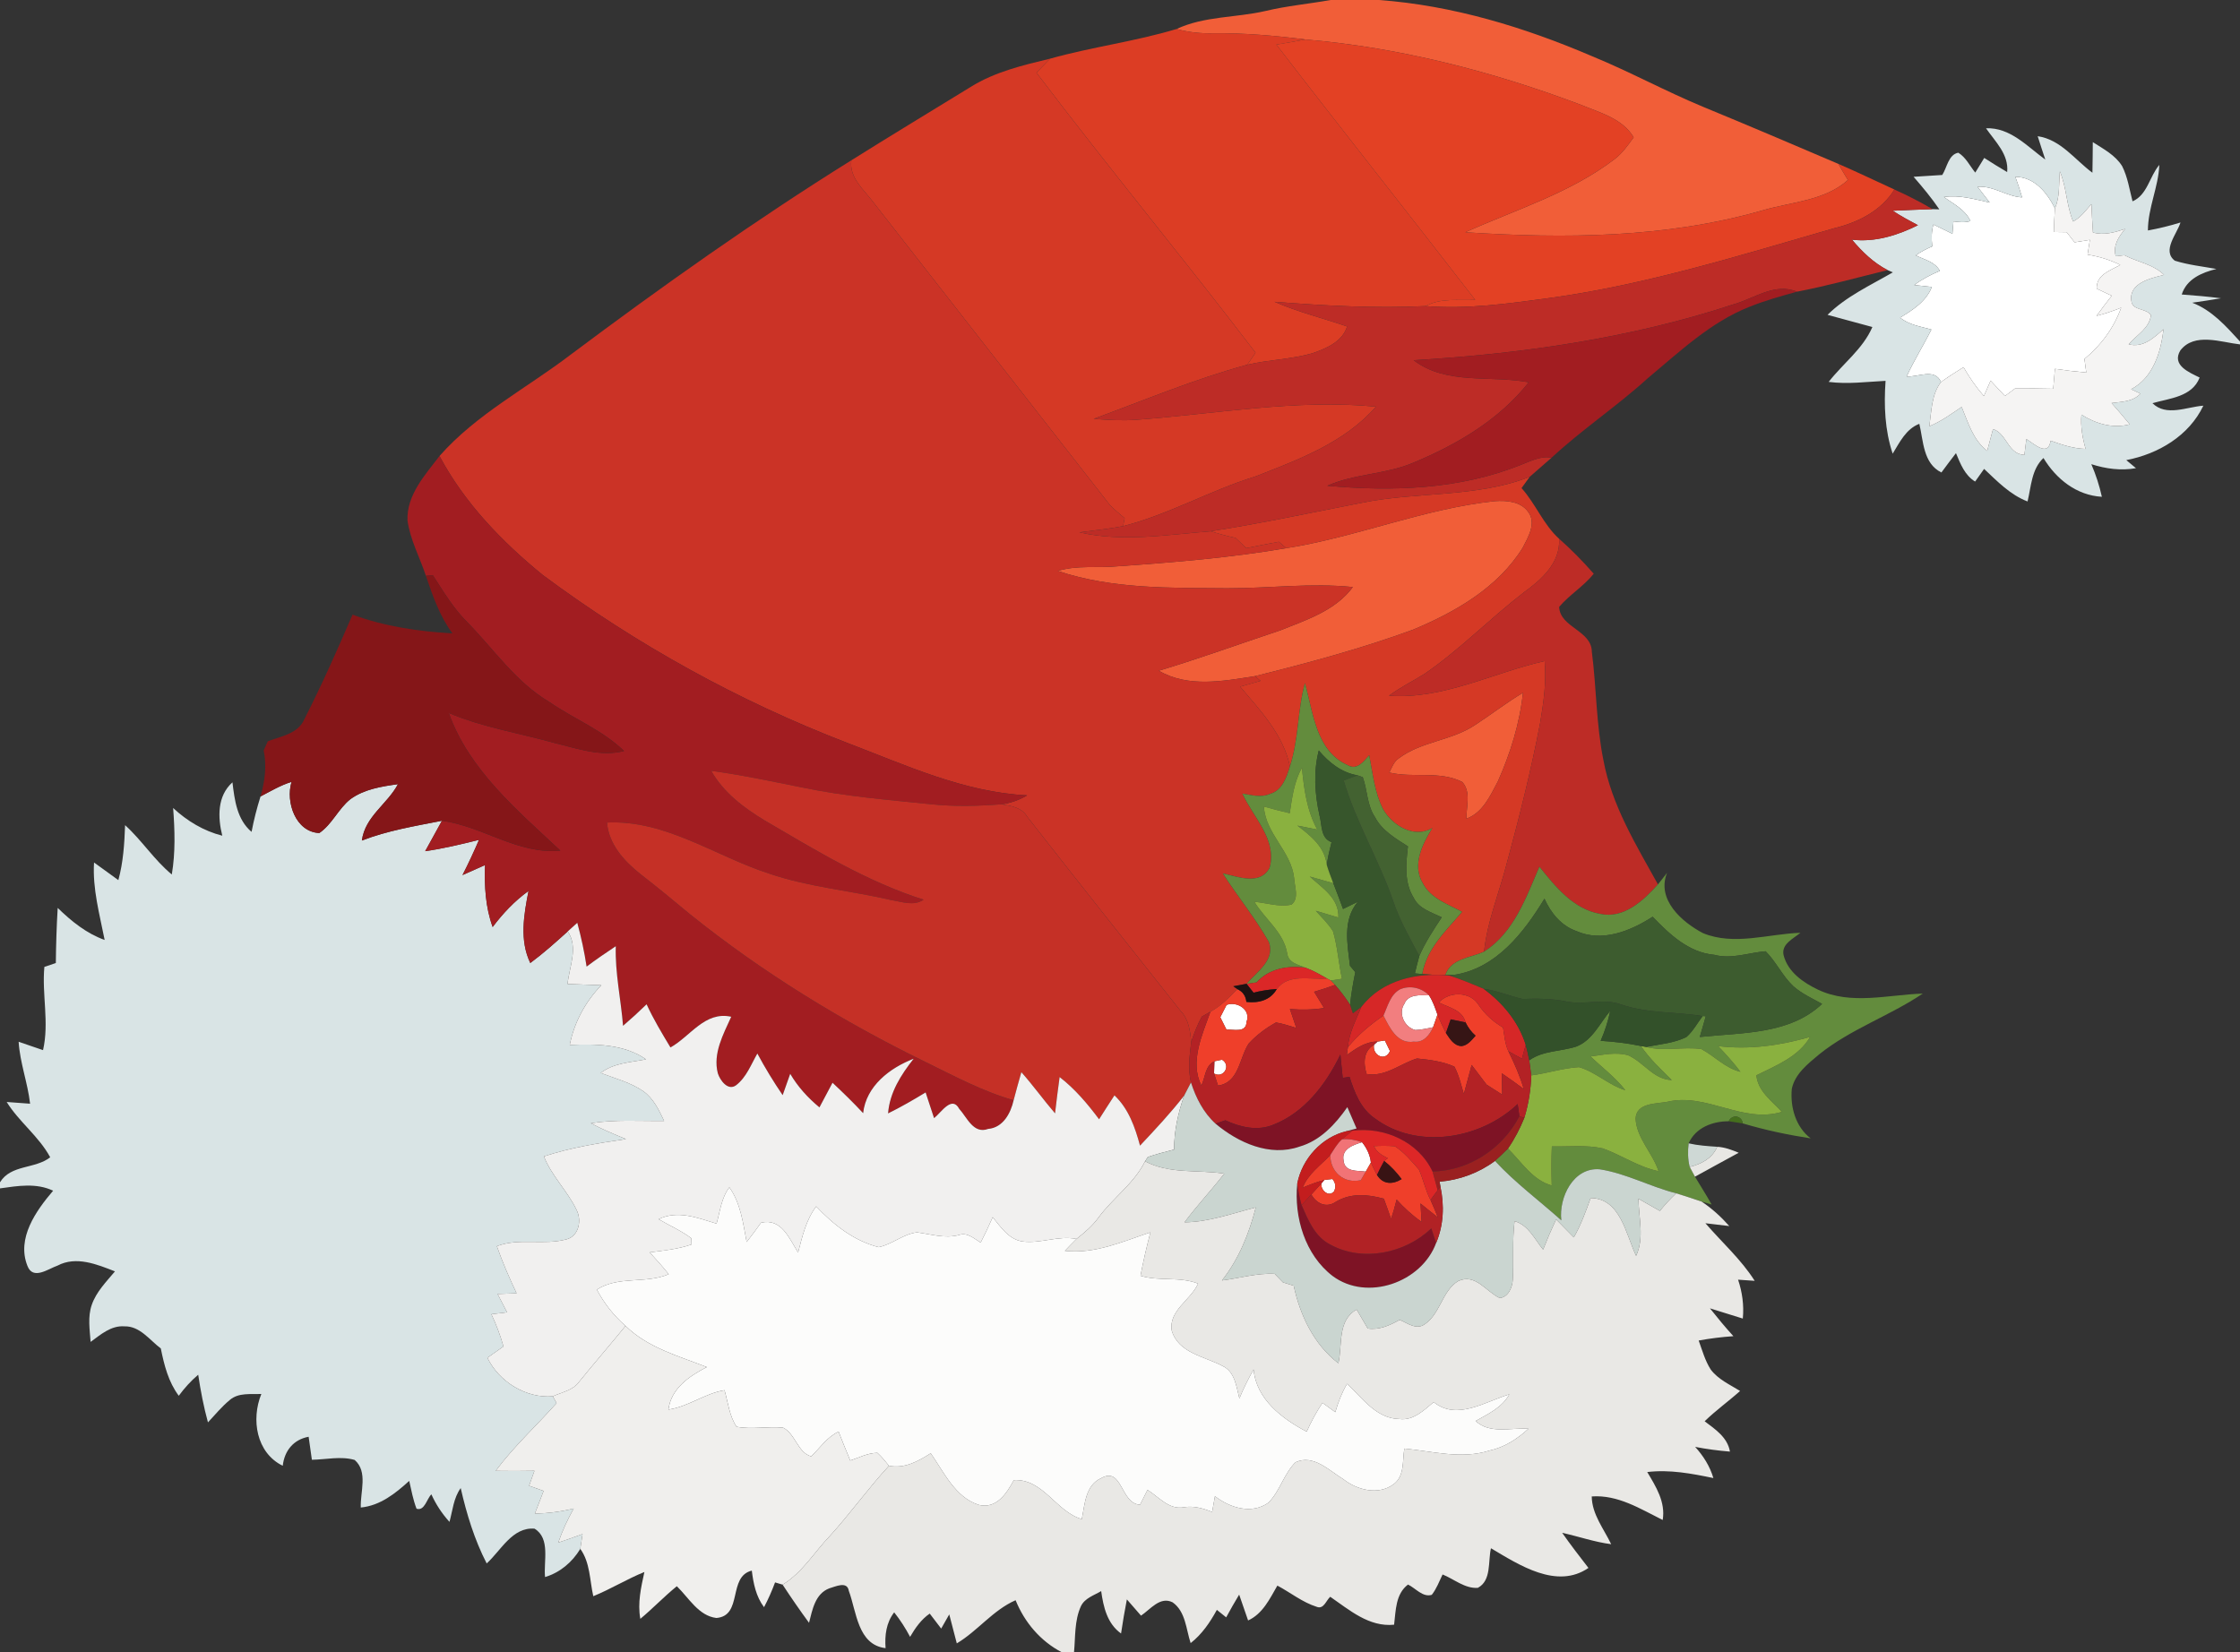 <?xml version="1.0" encoding="UTF-8" ?>
<!DOCTYPE svg PUBLIC "-//W3C//DTD SVG 1.1//EN" "http://www.w3.org/Graphics/SVG/1.1/DTD/svg11.dtd">
<svg width="469pt" height="346pt" viewBox="0 0 469 346" version="1.1" xmlns="http://www.w3.org/2000/svg">
<rect x="0" y="0" width="469" height="346" fill="#333333" stroke="none"/>
<g id="#ffffffff">
<path fill="#ffffff" opacity="1.00" d=" M 421.97 37.03 C 425.97 37.04 428.61 40.36 430.25 43.62 C 430.13 45.27 430.07 46.92 430.03 48.58 C 430.92 48.59 431.81 48.61 432.71 48.62 C 433.25 49.33 433.81 50.04 434.37 50.74 C 435.43 50.57 436.50 50.40 437.57 50.23 C 437.40 51.26 437.24 52.29 437.08 53.33 C 439.46 53.69 441.77 54.40 443.93 55.47 C 441.85 56.66 438.89 57.51 439.00 60.45 C 440.04 60.94 441.09 61.43 442.15 61.93 C 441.06 63.32 439.99 64.72 438.96 66.15 C 440.72 65.69 442.44 65.11 444.12 64.43 C 442.60 68.65 439.90 72.33 436.43 75.17 C 436.55 76.11 436.67 77.06 436.81 78.00 C 434.61 77.81 432.42 77.56 430.25 77.24 C 430.12 78.63 430.00 80.02 429.89 81.41 C 427.22 81.34 424.56 81.33 421.89 81.36 C 421.18 81.88 420.48 82.41 419.78 82.93 C 418.78 81.86 417.78 80.79 416.78 79.71 C 416.31 80.79 415.84 81.86 415.38 82.94 C 413.74 81.08 412.34 79.03 411.11 76.89 C 409.52 77.90 407.92 78.89 406.40 80.00 C 405.10 77.02 401.58 79.00 399.20 78.84 C 400.74 75.46 402.74 72.33 404.38 69.00 C 402.13 68.37 399.69 68.04 397.84 66.51 C 400.50 64.90 403.30 63.12 404.48 60.08 C 403.56 59.98 401.72 59.79 400.80 59.69 C 402.43 58.46 404.26 57.52 406.15 56.72 C 405.15 54.81 402.87 54.37 401.11 53.48 C 402.17 52.70 403.35 52.12 404.56 51.59 C 404.40 50.05 404.37 48.51 404.81 47.02 C 406.13 47.65 407.46 48.30 408.79 48.95 C 408.84 48.30 408.95 47.00 409.00 46.36 C 410.18 46.53 411.38 46.64 412.56 46.29 C 411.47 43.87 409.02 42.74 407.01 41.25 C 410.26 40.77 413.44 41.72 416.59 42.41 C 415.73 41.31 414.89 40.21 414.05 39.11 C 417.39 38.85 420.11 41.15 423.37 41.33 C 422.95 39.88 422.49 38.44 421.97 37.03 Z" />
<path fill="#ffffff" opacity="1.00" d=" M 294.04 210.20 C 294.86 208.14 297.40 208.38 299.20 208.43 C 300.01 209.66 300.48 211.08 300.97 212.47 C 300.74 213.13 300.28 214.45 300.05 215.11 C 298.82 215.33 297.60 215.66 296.34 215.69 C 294.07 215.13 292.68 212.21 294.04 210.20 Z" />
<path fill="#ffffff" opacity="1.00" d=" M 256.82 210.43 C 259.04 209.61 261.99 211.47 260.98 214.01 C 260.95 216.35 258.25 215.52 256.79 215.60 C 256.47 214.95 255.82 213.66 255.50 213.01 C 255.83 212.36 256.49 211.08 256.82 210.43 Z" />
<path fill="#ffffff" opacity="1.00" d=" M 288.42 218.11 C 288.81 218.05 289.57 217.94 289.95 217.88 C 290.22 218.43 290.75 219.54 291.02 220.09 C 290.08 222.39 287.26 220.99 287.69 218.78 L 288.42 218.11 Z" />
<path fill="#ffffff" opacity="1.00" d=" M 254.27 222.24 C 254.67 222.15 255.45 221.99 255.85 221.90 C 257.83 223.08 256.19 225.91 254.19 224.79 C 254.21 224.15 254.25 222.88 254.27 222.24 Z" />
<path fill="#ffffff" opacity="1.00" d=" M 281.30 242.95 C 280.86 240.56 283.41 239.73 285.18 239.18 C 286.17 240.42 286.86 241.85 287.03 243.44 C 286.76 243.92 286.22 244.86 285.95 245.34 C 284.13 245.10 281.48 245.46 281.30 242.95 Z" />
<path fill="#ffffff" opacity="1.00" d=" M 277.29 247.09 C 277.71 247.04 278.56 246.94 278.98 246.89 C 279.65 247.72 279.76 248.58 279.31 249.48 C 278.19 250.80 276.41 249.17 276.69 247.79 L 277.29 247.09 Z" />
</g>
<g id="#f15e38ff">
<path fill="#f15e38" opacity="1.00" d=" M 278.61 0.00 L 288.71 0.00 C 304.16 1.13 319.11 5.68 333.29 11.75 C 341.21 15.00 348.74 19.12 356.66 22.40 C 366.11 26.30 375.52 30.30 384.91 34.32 C 385.55 35.46 386.22 36.58 386.91 37.69 C 382.07 42.06 374.99 42.29 368.98 44.07 C 348.82 49.86 327.56 49.99 306.79 48.64 C 317.40 43.88 328.81 40.42 338.15 33.25 C 339.74 32.03 340.87 30.35 342.05 28.76 C 339.69 24.81 335.03 23.62 331.06 21.97 C 312.52 14.97 293.12 9.96 273.35 8.27 C 266.94 7.46 260.48 6.89 254.01 6.97 C 251.42 7.03 248.84 6.77 246.35 6.07 C 252.17 3.35 258.76 3.73 264.91 2.31 C 269.42 1.23 274.05 0.81 278.61 0.00 Z" />
<path fill="#f15e38" opacity="1.00" d=" M 269.31 114.79 C 284.09 112.47 298.07 106.52 312.98 104.94 C 315.43 104.77 318.37 104.99 319.94 107.16 C 321.76 109.52 319.96 112.46 318.82 114.69 C 313.64 123.04 304.72 128.16 295.87 131.85 C 285.06 135.82 273.91 138.81 262.75 141.59 C 256.11 142.62 248.77 144.05 242.63 140.45 C 251.20 137.88 259.60 134.81 268.09 131.99 C 273.53 129.81 279.62 127.86 283.25 122.93 C 274.50 122.03 265.73 123.20 256.97 123.19 C 245.08 123.08 232.89 123.39 221.47 119.56 C 225.53 118.30 229.85 119.00 234.03 118.58 C 245.83 117.76 257.64 116.79 269.31 114.79 Z" />
<path fill="#f15e38" opacity="1.00" d=" M 308.87 151.80 C 312.23 149.61 315.41 147.13 318.87 145.07 C 318.19 151.49 316.24 157.74 313.62 163.62 C 312.03 166.61 310.46 170.19 307.04 171.43 C 306.98 168.90 308.06 165.89 306.18 163.76 C 301.44 161.33 295.92 162.98 290.89 161.77 C 291.42 160.72 291.83 159.52 292.84 158.82 C 297.59 155.22 303.97 155.11 308.87 151.80 Z" />
</g>
<g id="#dc3d24ff">
<path fill="#dc3d24" opacity="1.00" d=" M 219.85 12.29 C 228.59 9.83 237.67 8.69 246.35 6.07 C 248.84 6.77 251.42 7.03 254.01 6.97 C 260.48 6.89 266.94 7.46 273.35 8.27 C 271.31 8.63 269.28 9.01 267.24 9.34 C 281.01 27.24 295.06 44.92 308.87 62.79 C 305.39 62.96 301.67 62.34 298.48 64.10 C 287.94 64.61 277.37 64.02 266.87 63.20 C 271.77 65.36 277.00 66.61 282.05 68.37 C 281.06 71.52 277.80 72.92 274.94 73.92 C 270.44 75.27 265.69 75.29 261.14 76.38 C 261.71 75.54 262.30 74.70 262.88 73.86 C 247.83 54.13 231.99 35.00 217.01 15.22 C 217.96 14.25 218.90 13.27 219.85 12.29 Z" />
</g>
<g id="#e34124ff">
<path fill="#e34124" opacity="1.00" d=" M 273.35 8.27 C 293.12 9.96 312.52 14.97 331.06 21.97 C 335.03 23.62 339.69 24.81 342.05 28.76 C 340.87 30.35 339.74 32.03 338.15 33.25 C 328.81 40.42 317.40 43.88 306.79 48.64 C 327.56 49.99 348.82 49.86 368.98 44.07 C 374.99 42.29 382.07 42.06 386.91 37.69 C 386.22 36.58 385.55 35.46 384.91 34.32 C 388.86 36.03 392.73 37.89 396.64 39.69 C 393.86 44.19 388.95 46.61 383.97 47.81 C 364.31 53.47 344.67 59.64 324.33 62.42 C 315.77 63.59 307.13 64.79 298.48 64.10 C 301.67 62.34 305.39 62.96 308.87 62.79 C 295.06 44.92 281.01 27.24 267.24 9.34 C 269.28 9.01 271.31 8.63 273.35 8.27 Z" />
</g>
<g id="#d53925ff">
<path fill="#d53925" opacity="1.00" d=" M 203.29 18.17 C 208.32 15.04 214.15 13.66 219.85 12.29 C 218.90 13.27 217.96 14.25 217.01 15.22 C 231.99 35.00 247.83 54.13 262.88 73.86 C 262.30 74.70 261.71 75.54 261.14 76.38 C 250.15 79.37 239.65 83.79 228.99 87.71 C 231.97 87.94 234.97 88.13 237.97 87.90 C 254.65 86.68 271.33 83.54 288.10 85.15 C 281.56 92.67 271.90 96.24 262.86 99.77 C 253.41 102.67 244.74 107.74 235.13 110.18 C 235.22 109.76 235.39 108.93 235.48 108.52 C 234.41 107.61 233.31 106.72 232.34 105.70 C 215.82 84.53 199.25 63.39 182.74 42.21 C 180.78 39.62 177.75 37.17 178.26 33.56 C 186.56 28.36 194.94 23.29 203.29 18.17 Z" />
<path fill="#d53925" opacity="1.00" d=" M 285.06 105.30 C 296.72 102.91 309.04 104.26 320.28 99.85 C 319.86 100.44 319.00 101.62 318.57 102.21 C 321.53 105.50 323.13 109.83 326.44 112.82 C 326.72 117.90 322.76 121.36 319.03 124.07 C 311.92 129.54 305.64 136.06 298.22 141.14 C 295.75 142.66 293.15 143.96 290.82 145.68 C 302.24 146.50 312.56 140.87 323.41 138.43 C 323.81 142.77 323.18 147.12 322.47 151.39 C 320.55 161.46 318.03 171.40 315.35 181.29 C 313.77 187.28 311.37 193.08 310.73 199.28 C 307.87 200.60 303.78 200.70 302.61 204.19 C 300.99 204.19 299.38 204.10 297.77 203.97 C 298.73 198.60 302.77 194.89 306.12 190.94 C 303.14 189.32 299.57 188.18 297.90 184.95 C 295.60 181.18 297.80 176.72 299.90 173.40 C 296.06 175.65 291.57 172.89 289.59 169.46 C 287.80 165.96 287.42 161.97 286.68 158.16 C 285.53 159.43 284.12 161.38 282.18 160.23 C 275.50 157.27 274.96 149.19 273.22 143.05 C 271.64 148.76 271.95 154.81 270.08 160.46 C 268.66 153.79 263.91 148.82 259.65 143.79 C 261.07 143.39 262.49 142.99 263.92 142.58 C 263.63 142.33 263.04 141.84 262.75 141.59 C 273.91 138.81 285.06 135.82 295.87 131.85 C 304.72 128.16 313.64 123.04 318.82 114.69 C 319.96 112.46 321.76 109.52 319.94 107.16 C 318.37 104.99 315.43 104.77 312.98 104.94 C 298.07 106.52 284.09 112.47 269.31 114.79 C 268.92 114.45 268.14 113.78 267.75 113.45 C 265.47 113.88 263.20 114.32 260.93 114.79 C 260.18 114.07 259.43 113.35 258.69 112.64 C 256.91 112.25 255.17 111.78 253.44 111.25 C 264.04 109.61 274.53 107.35 285.06 105.30 M 308.87 151.80 C 303.97 155.11 297.59 155.22 292.84 158.82 C 291.83 159.52 291.42 160.72 290.89 161.77 C 295.92 162.98 301.44 161.33 306.18 163.76 C 308.06 165.89 306.98 168.90 307.04 171.43 C 310.46 170.19 312.03 166.61 313.62 163.62 C 316.24 157.74 318.19 151.49 318.87 145.07 C 315.41 147.13 312.23 149.61 308.87 151.80 Z" />
</g>
<g id="#d9e4e5ff">
<path fill="#d9e4e5" opacity="1.00" d=" M 415.82 26.86 C 420.93 26.67 424.43 30.66 428.23 33.41 C 427.69 31.78 427.15 30.15 426.64 28.52 C 431.49 29.23 434.40 33.44 438.10 36.17 C 438.15 34.03 438.16 31.89 438.18 29.76 C 440.40 31.19 442.90 32.48 444.33 34.80 C 445.49 37.10 445.86 39.69 446.50 42.16 C 449.62 40.81 450.05 36.94 452.11 34.53 C 451.91 39.22 449.72 43.55 449.72 48.26 C 452.02 47.84 454.30 47.29 456.54 46.59 C 455.81 48.99 452.61 52.48 455.35 54.59 C 458.18 55.48 461.15 55.79 464.06 56.32 C 460.99 57.08 457.84 58.41 456.80 61.67 C 459.54 61.87 462.28 62.10 465.02 62.46 C 463.01 62.80 461.00 63.11 458.99 63.39 C 463.13 64.96 466.09 68.33 469.00 71.51 L 469.00 72.12 C 464.99 71.66 459.48 69.57 456.52 73.36 C 454.63 76.48 458.34 77.97 460.55 79.06 C 458.97 83.13 454.27 83.39 450.67 84.43 C 453.58 87.29 457.84 85.20 461.33 84.95 C 458.31 91.28 451.88 95.06 445.19 96.35 C 445.69 96.77 446.71 97.62 447.22 98.04 C 444.06 98.60 440.89 98.17 437.87 97.20 C 438.82 99.40 439.56 101.69 440.08 104.03 C 434.78 103.73 430.51 100.31 427.85 95.91 C 425.34 98.26 425.28 101.89 424.52 105.01 C 420.89 103.62 418.19 100.79 415.42 98.19 C 414.79 99.07 414.16 99.95 413.54 100.84 C 411.37 99.52 410.46 97.12 409.53 94.89 C 408.50 96.23 407.48 97.58 406.48 98.94 C 402.64 97.04 402.72 92.36 401.86 88.75 C 399.06 89.83 397.75 92.61 396.28 95.00 C 394.63 90.09 394.43 84.88 394.79 79.75 C 390.82 79.95 386.84 80.49 382.88 79.97 C 385.89 76.10 390.04 73.09 392.03 68.48 C 388.90 67.61 385.76 66.80 382.64 65.93 C 386.55 62.06 391.62 59.75 396.32 57.03 C 396.05 56.91 395.50 56.67 395.22 56.56 C 392.27 55.04 389.87 52.70 387.76 50.19 C 392.59 50.77 397.29 49.29 401.57 47.16 C 399.77 46.21 397.99 45.24 396.29 44.13 C 399.07 43.98 401.85 43.91 404.63 43.80 C 404.98 43.81 405.69 43.83 406.05 43.84 C 404.42 41.44 402.56 39.21 400.66 37.02 C 402.66 36.90 404.66 36.77 406.66 36.64 C 407.66 35.10 407.95 32.36 410.02 31.98 C 411.60 32.94 412.43 34.74 413.57 36.14 C 414.20 35.12 414.81 34.09 415.45 33.07 C 417.03 34.09 418.62 35.08 420.25 36.03 C 420.62 32.31 417.75 29.66 415.82 26.86 M 431.29 35.89 C 431.03 38.48 431.34 41.19 430.25 43.62 C 428.61 40.36 425.97 37.04 421.97 37.03 C 422.49 38.44 422.95 39.88 423.37 41.33 C 420.11 41.15 417.39 38.85 414.05 39.11 C 414.89 40.21 415.73 41.31 416.59 42.41 C 413.44 41.72 410.26 40.77 407.01 41.25 C 409.02 42.74 411.47 43.87 412.56 46.29 C 411.38 46.64 410.18 46.53 409.00 46.36 C 408.95 47.00 408.84 48.30 408.79 48.95 C 407.46 48.30 406.13 47.65 404.81 47.02 C 404.37 48.51 404.40 50.05 404.56 51.59 C 403.35 52.12 402.17 52.70 401.11 53.48 C 402.87 54.37 405.15 54.81 406.15 56.72 C 404.26 57.52 402.43 58.46 400.80 59.69 C 401.72 59.79 403.56 59.98 404.48 60.08 C 403.30 63.12 400.50 64.90 397.84 66.51 C 399.69 68.04 402.13 68.37 404.38 69.00 C 402.74 72.33 400.74 75.46 399.20 78.84 C 401.58 79.00 405.10 77.02 406.40 80.00 C 404.41 82.55 404.40 86.15 403.96 89.25 C 406.42 88.27 408.54 86.67 410.72 85.22 C 412.07 88.48 413.13 92.18 416.07 94.41 C 416.49 92.90 416.88 91.38 417.28 89.86 C 420.18 90.71 420.39 95.16 423.86 95.25 C 423.96 94.42 424.17 92.77 424.27 91.94 C 425.85 92.92 428.85 95.78 429.35 92.28 C 431.72 93.14 434.13 93.94 436.67 94.00 C 436.01 91.67 435.59 89.27 435.80 86.84 C 438.84 88.74 442.34 89.79 445.92 88.86 C 444.68 87.35 443.41 85.86 442.11 84.40 C 444.22 84.12 446.60 84.13 448.16 82.43 C 447.67 82.20 446.69 81.74 446.20 81.51 C 450.79 79.13 452.45 73.74 452.98 68.94 C 450.94 70.77 448.70 72.87 445.69 72.10 C 447.34 70.14 449.99 68.82 450.35 66.02 C 449.40 64.45 446.46 65.14 446.25 62.98 C 445.71 59.25 450.37 58.24 453.10 57.56 C 450.82 55.30 447.54 54.89 444.80 53.44 C 444.35 53.49 443.44 53.61 442.99 53.66 C 442.35 51.42 443.58 49.58 444.96 47.93 C 442.79 48.66 440.49 49.33 438.21 48.68 C 438.08 46.70 437.97 44.71 437.89 42.73 C 436.72 44.05 435.66 45.54 434.06 46.38 C 432.65 43.01 432.70 39.26 431.29 35.89 Z" />
<path fill="#d9e4e5" opacity="1.00" d=" M 46.54 175.00 C 45.58 171.14 45.46 166.70 48.67 163.82 C 49.12 167.55 49.61 171.60 52.67 174.20 C 53.15 171.69 53.78 169.22 54.55 166.78 C 56.67 165.68 58.74 164.43 61.04 163.73 C 59.76 167.96 61.90 174.23 66.86 174.44 C 69.56 172.59 70.84 169.35 73.38 167.34 C 76.27 165.25 79.88 164.69 83.32 164.21 C 81.12 168.37 76.43 170.96 75.77 176.01 C 81.16 173.92 86.89 172.98 92.53 171.87 C 91.36 174.00 90.19 176.12 89.02 178.24 C 92.82 177.70 96.56 176.79 100.29 175.87 C 99.21 178.37 98.07 180.83 96.83 183.25 C 98.41 182.56 99.98 181.86 101.55 181.15 C 101.40 185.52 101.64 189.97 103.15 194.12 C 105.30 191.27 107.75 188.66 110.66 186.57 C 109.69 191.51 108.74 196.92 111.03 201.66 C 113.78 199.62 116.34 197.33 118.88 195.03 C 121.13 198.42 119.21 202.41 118.83 206.05 C 121.19 206.15 123.54 206.24 125.90 206.31 C 122.55 209.78 120.23 214.07 119.29 218.81 C 124.72 218.60 130.61 218.60 135.27 221.83 C 132.02 222.46 128.49 222.58 125.77 224.68 C 128.76 225.84 131.96 226.63 134.64 228.47 C 136.80 229.98 137.95 232.42 139.05 234.72 C 133.93 234.79 128.78 234.39 123.70 235.21 C 126.08 236.47 128.57 237.51 131.06 238.53 C 125.26 239.37 119.46 240.32 113.87 242.15 C 115.49 246.23 118.76 249.34 120.67 253.26 C 121.84 255.43 121.28 258.81 118.62 259.52 C 113.85 260.82 108.71 259.15 104.03 260.95 C 105.20 264.32 106.64 267.59 108.16 270.82 C 106.84 270.87 105.51 270.91 104.18 270.96 C 104.84 272.24 105.50 273.52 106.16 274.80 C 105.34 274.90 103.70 275.10 102.88 275.20 C 103.91 277.37 104.76 279.63 105.41 281.95 C 104.29 282.74 103.17 283.53 102.05 284.32 C 104.48 289.35 110.14 292.85 115.74 292.39 C 115.94 292.75 116.33 293.46 116.53 293.82 C 112.31 298.56 107.59 302.88 103.78 308.00 C 106.49 308.05 109.20 308.04 111.90 307.99 C 111.53 309.03 111.15 310.08 110.78 311.12 C 111.79 311.48 112.80 311.85 113.82 312.21 C 113.19 313.79 112.58 315.37 111.98 316.96 C 114.73 316.89 117.46 316.56 120.12 315.88 C 118.85 318.17 117.73 320.54 116.89 323.02 C 118.59 322.46 120.29 321.86 121.97 321.24 C 121.80 322.27 121.64 323.30 121.50 324.34 C 119.81 327.13 117.27 329.29 114.12 330.24 C 113.78 326.96 115.30 322.16 111.92 320.11 C 107.29 319.72 104.89 324.68 101.90 327.39 C 99.34 322.42 97.70 317.05 96.46 311.61 C 94.96 313.68 94.77 316.30 94.11 318.69 C 92.55 316.97 91.27 315.03 90.32 312.92 C 89.35 313.85 88.90 316.48 87.21 315.93 C 86.49 314.04 86.12 312.05 85.68 310.10 C 82.79 312.73 79.60 315.29 75.54 315.68 C 75.41 312.41 77.09 308.19 74.26 305.72 C 71.37 304.87 68.27 305.64 65.30 305.68 C 65.08 304.07 64.85 302.46 64.62 300.86 C 61.45 301.45 59.56 303.77 59.20 306.94 C 53.65 304.22 52.55 297.22 54.72 291.90 C 52.49 292.00 49.93 291.58 48.10 293.17 C 46.42 294.56 45.03 296.26 43.54 297.85 C 42.64 294.57 42.00 291.23 41.50 287.87 C 39.96 289.17 38.62 290.67 37.43 292.28 C 35.26 289.38 34.37 285.85 33.67 282.37 C 31.31 280.60 29.29 277.65 26.04 277.74 C 23.24 277.54 21.08 279.47 18.97 281.00 C 18.79 278.42 18.34 275.75 19.21 273.25 C 20.15 270.51 22.25 268.41 24.07 266.23 C 20.31 264.76 15.95 262.96 12.05 265.02 C 10.08 265.70 6.90 268.14 5.74 265.07 C 3.45 259.29 7.52 253.57 11.12 249.34 C 7.60 247.66 3.70 248.33 0.00 248.85 L 0.00 247.58 C 2.29 243.82 7.33 244.84 10.51 242.34 C 8.15 237.96 4.01 234.96 1.40 230.76 C 3.04 230.87 4.67 230.99 6.30 231.12 C 5.80 226.73 4.18 222.57 3.90 218.15 C 5.61 218.72 7.31 219.31 9.01 219.90 C 10.34 214.14 8.75 208.28 9.29 202.47 C 9.89 202.27 11.09 201.86 11.69 201.66 C 11.73 197.81 11.85 193.96 12.08 190.12 C 14.95 192.91 18.10 195.47 21.91 196.83 C 20.86 191.47 19.35 186.13 19.69 180.61 C 21.40 181.83 23.09 183.07 24.78 184.30 C 25.81 180.55 26.05 176.66 26.19 172.79 C 29.72 175.99 32.29 180.08 35.97 183.12 C 36.75 178.51 36.60 173.83 36.25 169.20 C 39.18 171.92 42.64 174.01 46.54 175.00 Z" />
</g>
<g id="#cb3326ff">
<path fill="#cb3326" opacity="1.00" d=" M 119.46 74.28 C 138.55 59.99 158.02 46.18 178.26 33.56 C 177.75 37.17 180.78 39.62 182.74 42.21 C 199.25 63.39 215.82 84.53 232.34 105.70 C 233.31 106.72 234.41 107.61 235.48 108.52 C 235.39 108.93 235.22 109.76 235.13 110.18 C 232.10 110.76 229.03 111.08 225.97 111.47 C 235.05 113.54 244.31 111.98 253.44 111.25 C 255.17 111.78 256.91 112.25 258.69 112.64 C 259.43 113.35 260.18 114.07 260.93 114.79 C 263.20 114.32 265.47 113.88 267.75 113.45 C 268.14 113.78 268.92 114.45 269.31 114.79 C 257.64 116.79 245.83 117.76 234.03 118.58 C 229.85 119.00 225.53 118.30 221.47 119.56 C 232.89 123.39 245.08 123.08 256.97 123.19 C 265.73 123.20 274.50 122.03 283.25 122.93 C 279.62 127.86 273.53 129.81 268.09 131.99 C 259.60 134.81 251.20 137.88 242.63 140.45 C 248.77 144.05 256.11 142.62 262.75 141.59 C 263.04 141.84 263.63 142.33 263.92 142.58 C 262.49 142.99 261.07 143.39 259.65 143.79 C 263.91 148.82 268.66 153.79 270.08 160.46 C 269.38 162.76 268.47 165.56 265.86 166.26 C 264.01 167.08 262.00 166.48 260.12 166.18 C 262.39 171.14 267.46 175.86 265.82 181.73 C 263.80 185.49 259.21 183.58 256.02 182.89 C 259.13 187.73 262.82 192.22 265.66 197.22 C 267.09 201.00 263.13 203.55 261.00 206.01 C 260.31 206.14 258.91 206.40 258.22 206.53 C 258.43 206.68 258.86 206.98 259.08 207.13 C 257.36 208.88 255.62 210.70 253.43 211.86 C 252.98 212.12 252.08 212.63 251.63 212.88 C 250.72 214.56 250.03 216.34 249.42 218.15 C 249.18 215.90 248.90 213.46 247.25 211.77 C 236.47 198.19 225.71 184.62 215.03 170.97 C 213.93 169.07 211.68 168.76 209.72 168.42 C 211.61 168.16 213.42 167.52 215.06 166.55 C 201.80 165.90 189.60 160.21 177.38 155.56 C 154.66 146.82 133.16 134.92 113.63 120.40 C 105.09 113.43 97.23 105.29 92.02 95.49 C 99.74 86.73 110.28 81.29 119.46 74.28 Z" />
</g>
<g id="#f5f4f3ff">
<path fill="#f5f4f3" opacity="1.00" d=" M 431.29 35.89 C 432.70 39.26 432.65 43.01 434.06 46.38 C 435.66 45.54 436.72 44.05 437.89 42.73 C 437.97 44.71 438.08 46.70 438.21 48.68 C 440.49 49.33 442.79 48.66 444.96 47.93 C 443.58 49.58 442.35 51.42 442.99 53.66 C 443.44 53.61 444.35 53.49 444.80 53.44 C 447.54 54.89 450.82 55.30 453.10 57.56 C 450.37 58.24 445.71 59.25 446.25 62.98 C 446.46 65.14 449.40 64.45 450.35 66.02 C 449.99 68.82 447.34 70.14 445.69 72.10 C 448.70 72.87 450.94 70.77 452.98 68.94 C 452.45 73.74 450.79 79.13 446.20 81.51 C 446.69 81.74 447.67 82.20 448.16 82.43 C 446.60 84.13 444.22 84.12 442.11 84.40 C 443.41 85.86 444.68 87.35 445.92 88.86 C 442.34 89.79 438.84 88.74 435.80 86.84 C 435.59 89.27 436.01 91.67 436.67 94.00 C 434.13 93.94 431.72 93.14 429.35 92.28 C 428.85 95.78 425.85 92.92 424.27 91.94 C 424.17 92.77 423.96 94.42 423.86 95.25 C 420.39 95.16 420.18 90.71 417.28 89.86 C 416.88 91.38 416.49 92.90 416.07 94.41 C 413.13 92.18 412.07 88.48 410.72 85.22 C 408.54 86.67 406.42 88.27 403.96 89.25 C 404.40 86.15 404.41 82.55 406.40 80.00 C 407.92 78.89 409.52 77.90 411.11 76.89 C 412.34 79.03 413.74 81.08 415.38 82.94 C 415.84 81.86 416.31 80.79 416.78 79.71 C 417.78 80.79 418.78 81.86 419.78 82.93 C 420.48 82.41 421.18 81.88 421.89 81.36 C 424.56 81.33 427.22 81.34 429.89 81.41 C 430.00 80.02 430.12 78.63 430.25 77.24 C 432.42 77.56 434.61 77.81 436.81 78.00 C 436.67 77.06 436.55 76.11 436.43 75.17 C 439.90 72.33 442.60 68.65 444.12 64.43 C 442.44 65.11 440.72 65.69 438.96 66.15 C 439.99 64.72 441.06 63.32 442.15 61.93 C 441.09 61.43 440.04 60.94 439.00 60.45 C 438.89 57.51 441.85 56.66 443.93 55.47 C 441.77 54.40 439.46 53.69 437.08 53.33 C 437.24 52.29 437.40 51.26 437.57 50.23 C 436.50 50.40 435.43 50.57 434.37 50.74 C 433.81 50.04 433.25 49.33 432.71 48.62 C 431.81 48.61 430.92 48.59 430.03 48.58 C 430.07 46.92 430.13 45.27 430.25 43.62 C 431.34 41.19 431.03 38.48 431.29 35.89 Z" />
</g>
<g id="#bd2c26ff">
<path fill="#bd2c26" opacity="1.00" d=" M 396.64 39.69 C 399.38 40.91 402.04 42.29 404.63 43.80 C 401.85 43.91 399.07 43.98 396.29 44.13 C 397.99 45.24 399.77 46.21 401.57 47.16 C 397.29 49.29 392.59 50.77 387.76 50.19 C 389.87 52.70 392.27 55.04 395.22 56.56 C 388.91 58.11 382.64 59.85 376.25 61.08 C 371.57 59.13 367.24 62.55 362.86 63.76 C 341.29 70.85 318.60 74.09 295.99 75.43 C 302.81 80.68 312.11 78.53 320.08 80.05 C 313.89 87.91 305.01 93.11 295.90 96.90 C 290.13 99.36 283.63 99.17 277.90 101.72 C 291.47 102.96 305.64 102.51 318.43 97.34 C 320.49 96.57 322.58 95.43 324.87 95.84 C 323.34 97.18 321.80 98.50 320.28 99.85 C 309.04 104.26 296.72 102.91 285.06 105.30 C 274.53 107.35 264.04 109.61 253.44 111.25 C 244.31 111.98 235.05 113.54 225.97 111.47 C 229.03 111.08 232.10 110.76 235.13 110.18 C 244.74 107.74 253.41 102.67 262.86 99.77 C 271.90 96.24 281.56 92.67 288.10 85.15 C 271.33 83.54 254.65 86.68 237.97 87.90 C 234.97 88.13 231.97 87.94 228.99 87.71 C 239.65 83.79 250.15 79.37 261.14 76.38 C 265.69 75.29 270.44 75.27 274.94 73.92 C 277.80 72.92 281.06 71.52 282.05 68.37 C 277.00 66.61 271.77 65.36 266.87 63.20 C 277.37 64.02 287.94 64.61 298.48 64.10 C 307.13 64.79 315.77 63.59 324.33 62.42 C 344.67 59.64 364.31 53.47 383.97 47.81 C 388.95 46.61 393.86 44.19 396.64 39.69 Z" />
<path fill="#bd2c26" opacity="1.00" d=" M 326.44 112.82 C 329.02 115.09 331.42 117.56 333.69 120.14 C 331.59 122.78 328.62 124.52 326.45 127.08 C 326.62 131.44 333.23 131.97 333.29 136.47 C 334.27 144.03 334.19 151.71 335.72 159.20 C 337.45 168.63 342.55 176.92 347.13 185.19 C 344.10 188.58 339.99 192.45 335.04 191.37 C 329.41 190.37 325.68 185.69 322.31 181.49 C 319.52 187.96 316.97 195.30 310.73 199.28 C 311.37 193.08 313.77 187.28 315.35 181.29 C 318.03 171.40 320.55 161.46 322.47 151.39 C 323.18 147.12 323.81 142.77 323.41 138.43 C 312.56 140.87 302.24 146.50 290.82 145.68 C 293.15 143.96 295.75 142.66 298.22 141.14 C 305.64 136.06 311.92 129.54 319.03 124.07 C 322.76 121.36 326.72 117.90 326.44 112.82 Z" />
</g>
<g id="#a21d21ff">
<path fill="#a21d21" opacity="1.00" d=" M 362.86 63.76 C 367.24 62.55 371.57 59.13 376.25 61.08 C 372.89 62.00 369.52 62.95 366.28 64.25 C 358.11 67.48 351.66 73.66 345.02 79.19 C 338.56 85.06 331.26 89.91 324.87 95.84 C 322.58 95.43 320.49 96.57 318.43 97.34 C 305.64 102.51 291.47 102.96 277.90 101.72 C 283.63 99.17 290.13 99.36 295.90 96.90 C 305.01 93.11 313.89 87.91 320.08 80.05 C 312.11 78.53 302.81 80.68 295.99 75.43 C 318.60 74.09 341.29 70.85 362.86 63.76 Z" />
<path fill="#a21d21" opacity="1.00" d=" M 85.32 108.99 C 85.11 103.65 89.00 99.47 92.02 95.49 C 97.23 105.29 105.09 113.43 113.63 120.40 C 133.16 134.92 154.66 146.82 177.38 155.56 C 189.60 160.21 201.80 165.90 215.06 166.55 C 213.42 167.52 211.61 168.16 209.72 168.42 C 204.79 168.80 199.83 168.93 194.91 168.41 C 185.91 167.49 176.86 166.76 168.00 164.91 C 161.66 163.65 155.33 162.27 148.92 161.42 C 151.49 165.98 155.76 169.17 160.15 171.83 C 170.84 178.08 181.50 184.62 193.38 188.40 C 191.36 189.79 188.90 188.85 186.71 188.50 C 178.20 186.50 169.40 185.79 161.09 182.95 C 149.81 179.33 139.42 171.66 127.10 172.24 C 127.44 176.76 130.68 180.32 134.07 183.01 C 137.61 185.77 141.08 188.61 144.53 191.49 C 159.65 203.64 176.28 213.83 193.70 222.35 C 199.75 225.30 205.72 228.54 212.23 230.39 C 211.62 233.11 210.02 236.13 206.89 236.40 C 203.81 237.54 202.49 234.00 200.84 232.20 C 199.28 229.31 197.06 233.00 195.57 234.14 C 194.99 232.34 194.39 230.55 193.80 228.76 C 191.24 230.32 188.63 231.83 185.94 233.15 C 186.27 228.77 188.65 225.06 191.29 221.71 C 186.31 223.62 181.34 227.42 180.72 233.10 C 178.67 230.89 176.51 228.79 174.31 226.73 C 173.41 228.45 172.48 230.17 171.57 231.89 C 169.15 229.89 167.03 227.56 165.45 224.86 C 164.93 226.35 164.41 227.85 163.87 229.33 C 161.95 226.52 160.18 223.61 158.57 220.61 C 157.26 222.90 156.29 225.57 154.14 227.24 C 152.43 228.53 150.76 226.24 150.29 224.74 C 149.23 220.59 151.44 216.59 153.10 212.91 C 147.57 211.70 144.58 217.00 140.38 219.34 C 138.60 216.39 136.82 213.43 135.38 210.30 C 133.79 211.85 132.14 213.36 130.45 214.81 C 130.01 209.24 128.76 203.75 128.93 198.14 C 126.86 199.52 124.80 200.92 122.82 202.41 C 122.35 199.32 121.69 196.26 120.87 193.24 C 120.21 193.83 119.54 194.43 118.88 195.03 C 116.34 197.33 113.78 199.62 111.03 201.66 C 108.74 196.92 109.69 191.51 110.66 186.57 C 107.75 188.66 105.30 191.27 103.15 194.12 C 101.64 189.97 101.40 185.52 101.55 181.15 C 99.98 181.86 98.41 182.56 96.83 183.25 C 98.07 180.83 99.21 178.37 100.29 175.87 C 96.56 176.79 92.82 177.70 89.02 178.24 C 90.19 176.12 91.36 174.00 92.53 171.87 C 101.03 173.00 108.46 178.98 117.32 178.12 C 108.33 169.68 98.25 161.29 93.96 149.30 C 101.14 152.34 108.86 153.53 116.32 155.64 C 120.98 156.77 125.84 158.53 130.66 157.26 C 126.13 152.87 120.13 150.53 114.99 146.98 C 107.99 142.82 103.39 135.95 97.80 130.24 C 94.90 127.36 92.83 123.85 90.63 120.46 C 90.26 120.48 89.53 120.54 89.17 120.57 C 87.90 116.71 85.88 113.05 85.32 108.99 Z" />
</g>
<g id="#851618ff">
<path fill="#851618" opacity="1.00" d=" M 89.17 120.57 C 89.53 120.54 90.26 120.48 90.63 120.46 C 92.83 123.85 94.90 127.36 97.80 130.24 C 103.39 135.95 107.99 142.82 114.99 146.98 C 120.13 150.53 126.13 152.87 130.66 157.26 C 125.84 158.53 120.98 156.77 116.32 155.64 C 108.86 153.53 101.14 152.34 93.96 149.30 C 98.25 161.29 108.33 169.68 117.32 178.12 C 108.46 178.98 101.03 173.00 92.53 171.87 C 86.89 172.98 81.16 173.92 75.77 176.01 C 76.43 170.96 81.12 168.37 83.32 164.21 C 79.88 164.69 76.27 165.25 73.38 167.34 C 70.84 169.35 69.56 172.59 66.86 174.44 C 61.90 174.23 59.76 167.96 61.04 163.73 C 58.74 164.43 56.67 165.68 54.55 166.78 C 55.45 163.64 55.89 160.36 55.21 157.14 C 55.42 156.66 55.86 155.70 56.08 155.22 C 58.83 154.19 62.40 153.65 63.71 150.63 C 67.36 143.46 70.63 136.10 73.81 128.71 C 80.53 131.19 87.61 132.22 94.73 132.64 C 92.07 129.03 90.59 124.77 89.17 120.57 Z" />
</g>
<g id="#638c3dff">
<path fill="#638c3d" opacity="1.00" d=" M 270.08 160.46 C 271.95 154.81 271.64 148.76 273.22 143.05 C 274.96 149.19 275.50 157.27 282.18 160.23 C 284.12 161.38 285.53 159.43 286.68 158.16 C 287.42 161.97 287.80 165.96 289.59 169.46 C 291.57 172.89 296.06 175.65 299.90 173.40 C 297.80 176.72 295.60 181.18 297.90 184.95 C 299.57 188.18 303.14 189.32 306.12 190.94 C 302.77 194.89 298.73 198.60 297.77 203.97 C 297.39 203.93 296.63 203.86 296.24 203.83 C 296.54 202.61 296.83 201.38 297.17 200.17 C 298.42 197.31 300.15 194.69 301.86 192.09 C 299.73 191.03 297.10 190.32 295.99 188.00 C 293.96 184.75 294.38 180.84 294.79 177.24 C 292.19 175.56 289.33 173.92 287.86 171.06 C 286.20 168.57 286.32 165.46 285.33 162.74 C 285.05 162.64 284.49 162.45 284.21 162.35 C 280.87 161.78 278.25 159.67 276.12 157.16 C 274.96 161.66 275.28 166.33 276.29 170.83 C 276.82 172.78 276.47 175.51 278.79 176.35 C 278.39 177.93 278.01 179.52 277.80 181.14 C 277.38 177.34 274.47 175.04 271.65 172.89 C 273.03 173.15 274.41 173.42 275.80 173.71 C 273.61 169.72 273.02 165.20 272.59 160.76 C 270.96 163.68 270.53 167.03 270.04 170.29 C 268.22 169.87 266.42 169.40 264.63 168.90 C 264.97 174.61 270.35 178.25 270.96 183.87 C 271.04 185.63 272.07 188.15 270.40 189.43 C 267.83 190.00 265.21 189.06 262.64 188.84 C 264.85 192.52 268.72 195.15 269.50 199.61 C 269.74 201.65 271.81 202.00 273.38 202.66 C 269.71 202.11 265.66 202.83 263.10 205.72 C 262.58 205.80 261.53 205.94 261.00 206.01 C 263.13 203.55 267.09 201.00 265.66 197.22 C 262.82 192.22 259.13 187.73 256.02 182.89 C 259.21 183.58 263.80 185.49 265.82 181.73 C 267.46 175.86 262.39 171.14 260.12 166.18 C 262.00 166.48 264.01 167.08 265.86 166.26 C 268.47 165.56 269.38 162.76 270.08 160.46 Z" />
<path fill="#638c3d" opacity="1.00" d=" M 322.31 181.49 C 325.68 185.69 329.41 190.37 335.04 191.37 C 339.99 192.45 344.10 188.58 347.13 185.19 C 347.78 184.39 348.42 183.59 349.04 182.77 C 346.79 188.37 352.11 193.06 356.56 195.40 C 363.08 198.09 370.21 195.56 376.96 195.33 C 375.49 196.56 372.91 197.70 373.44 200.02 C 374.34 203.55 377.56 205.77 380.67 207.25 C 387.55 210.52 395.33 208.29 402.58 208.06 C 395.61 212.75 387.46 215.49 380.87 220.80 C 378.54 222.76 375.82 224.86 375.16 228.00 C 374.80 231.81 375.96 235.98 379.11 238.38 C 374.30 237.64 369.54 236.63 364.88 235.24 C 364.70 233.57 362.61 233.30 361.95 234.80 C 358.58 234.78 354.99 236.14 353.56 239.42 C 353.36 241.07 353.38 242.74 353.78 244.36 C 354.06 244.87 354.61 245.89 354.88 246.40 C 356.04 248.34 357.27 250.24 358.37 252.23 C 357.85 252.07 356.80 251.77 356.27 251.61 C 354.50 251.01 352.73 250.43 350.95 249.88 C 345.53 248.51 340.52 245.73 334.98 244.86 C 329.44 244.35 326.34 250.75 326.90 255.54 C 322.27 251.39 317.24 247.68 313.01 243.10 C 313.94 242.26 314.85 241.40 315.73 240.51 C 318.56 243.30 320.85 247.12 324.90 248.25 C 324.81 245.51 324.80 242.78 324.92 240.06 C 328.46 240.15 332.08 239.70 335.58 240.48 C 339.54 241.89 343.07 244.40 347.26 245.25 C 346.02 241.43 342.68 238.39 342.45 234.27 C 342.58 230.93 346.67 231.16 349.03 230.73 C 357.29 228.75 364.81 235.33 373.08 232.83 C 370.97 230.52 368.08 228.55 367.74 225.18 C 371.86 223.11 376.55 221.33 378.99 217.13 C 372.73 218.93 366.25 219.85 359.74 219.06 C 361.38 220.77 362.98 222.54 364.41 224.44 C 361.23 223.68 359.02 221.17 356.22 219.68 C 352.41 219.12 348.48 220.24 344.69 219.23 C 347.49 218.66 350.47 218.45 353.08 217.17 C 354.49 215.93 355.38 214.24 356.50 212.76 L 357.15 212.80 C 356.73 214.24 356.31 215.69 355.90 217.15 C 364.64 216.21 374.65 216.69 381.50 210.22 C 379.45 209.08 377.27 208.09 375.49 206.53 C 373.20 204.38 371.90 201.42 369.68 199.20 C 366.11 199.48 362.56 200.91 358.93 199.94 C 353.56 199.46 349.57 195.64 346.02 191.97 C 341.39 194.96 335.46 197.37 330.05 194.97 C 326.88 193.86 324.71 191.17 323.37 188.19 C 319.04 195.30 313.25 202.80 304.46 204.14 L 302.61 204.19 C 303.78 200.70 307.87 200.60 310.73 199.28 C 316.97 195.30 319.52 187.96 322.31 181.49 Z" />
<path fill="#638c3d" opacity="1.00" d=" M 274.23 183.55 C 275.87 184.00 277.52 184.47 279.16 184.95 C 279.86 186.74 280.54 188.53 281.20 190.34 C 282.22 189.84 283.25 189.34 284.29 188.83 C 281.06 192.68 282.13 197.70 282.65 202.24 C 282.93 202.57 283.48 203.24 283.76 203.57 C 283.31 205.84 282.89 208.11 282.68 210.42 C 281.73 208.95 280.68 207.55 279.52 206.24 L 278.62 205.32 C 279.21 205.23 280.39 205.05 280.98 204.96 C 280.26 201.67 280.05 198.26 279.10 195.02 C 278.11 193.42 276.73 192.11 275.49 190.72 C 277.06 191.20 278.64 191.68 280.23 192.14 C 280.38 188.07 276.87 185.96 274.23 183.55 Z" />
<path fill="#638c3d" opacity="1.00" d=" M 330.01 219.16 C 333.41 217.87 334.93 214.28 337.15 211.67 C 336.69 213.83 336.02 215.93 335.14 217.95 C 337.97 218.13 340.79 218.45 343.57 219.04 C 345.38 221.71 347.75 223.91 350.03 226.17 C 346.19 226.07 344.12 222.37 340.86 220.97 C 338.28 220.24 335.60 220.90 333.02 221.22 C 335.46 223.56 338.21 225.60 340.30 228.29 C 336.80 227.22 334.09 224.46 330.60 223.46 C 327.22 223.66 323.96 224.76 320.61 225.19 C 320.50 224.40 320.29 222.82 320.19 222.03 C 323.09 219.97 326.75 220.21 330.01 219.16 Z" />
</g>
<g id="#37562cff">
<path fill="#37562c" opacity="1.00" d=" M 276.12 157.16 C 278.25 159.67 280.87 161.78 284.21 162.35 C 283.24 162.70 282.29 163.06 281.34 163.44 C 283.97 172.32 288.87 180.32 291.84 189.07 C 293.19 192.96 295.26 196.54 297.17 200.17 C 296.83 201.38 296.54 202.61 296.24 203.83 C 296.63 203.86 297.39 203.93 297.77 203.97 C 299.38 204.10 300.99 204.19 302.61 204.19 L 304.46 204.14 L 303.58 204.32 C 296.79 203.53 289.38 205.20 285.03 210.85 C 284.59 211.19 283.70 211.87 283.26 212.20 C 283.12 211.76 282.83 210.87 282.68 210.42 C 282.89 208.11 283.31 205.84 283.76 203.57 C 283.48 203.24 282.93 202.57 282.65 202.24 C 282.13 197.70 281.06 192.68 284.29 188.83 C 283.25 189.34 282.22 189.84 281.20 190.34 C 280.54 188.53 279.86 186.74 279.16 184.95 C 278.67 183.69 278.19 182.43 277.80 181.14 C 278.01 179.52 278.39 177.93 278.79 176.35 C 276.47 175.51 276.82 172.78 276.29 170.83 C 275.28 166.33 274.96 161.66 276.12 157.16 Z" />
</g>
<g id="#c53026ff">
<path fill="#c53026" opacity="1.00" d=" M 148.92 161.42 C 155.33 162.27 161.66 163.65 168.00 164.91 C 176.86 166.76 185.91 167.49 194.91 168.41 C 199.83 168.93 204.79 168.80 209.72 168.42 C 211.68 168.76 213.93 169.07 215.03 170.97 C 225.71 184.62 236.47 198.19 247.25 211.77 C 248.90 213.46 249.18 215.90 249.42 218.15 C 249.07 220.98 248.70 223.86 249.36 226.68 C 248.88 227.60 248.39 228.52 247.92 229.44 C 245.06 233.11 241.88 236.51 238.69 239.90 C 237.66 236.05 236.30 232.18 233.34 229.37 C 232.25 231.03 231.18 232.71 230.12 234.38 C 227.70 231.14 225.07 228.02 221.86 225.54 C 221.51 228.07 221.19 230.60 220.90 233.14 C 218.48 230.32 216.32 227.30 213.85 224.52 C 213.27 226.46 212.76 228.43 212.23 230.39 C 205.72 228.54 199.75 225.30 193.70 222.35 C 176.28 213.83 159.65 203.64 144.53 191.49 C 141.08 188.61 137.61 185.77 134.07 183.01 C 130.68 180.32 127.44 176.76 127.10 172.24 C 139.42 171.66 149.81 179.33 161.09 182.95 C 169.40 185.79 178.20 186.50 186.71 188.50 C 188.90 188.85 191.36 189.79 193.38 188.40 C 181.50 184.62 170.84 178.08 160.15 171.83 C 155.76 169.17 151.49 165.98 148.92 161.42 Z" />
</g>
<g id="#8ab13fff">
<path fill="#8ab13f" opacity="1.00" d=" M 270.04 170.29 C 270.53 167.03 270.96 163.68 272.59 160.76 C 273.02 165.20 273.61 169.72 275.80 173.71 C 274.41 173.42 273.03 173.15 271.65 172.89 C 274.47 175.04 277.38 177.34 277.80 181.14 C 278.19 182.43 278.67 183.69 279.16 184.95 C 277.52 184.47 275.87 184.00 274.23 183.55 C 276.87 185.96 280.38 188.07 280.23 192.14 C 278.64 191.68 277.06 191.20 275.49 190.72 C 276.73 192.11 278.11 193.42 279.10 195.02 C 280.05 198.26 280.26 201.67 280.98 204.96 C 280.39 205.05 279.21 205.23 278.62 205.32 C 278.42 205.21 278.03 205.01 277.84 204.90 C 276.39 204.08 274.95 203.23 273.38 202.66 C 271.81 202.00 269.74 201.65 269.50 199.61 C 268.72 195.15 264.85 192.52 262.64 188.84 C 265.21 189.06 267.83 190.00 270.40 189.43 C 272.07 188.15 271.04 185.63 270.96 183.87 C 270.35 178.25 264.97 174.61 264.63 168.90 C 266.42 169.40 268.22 169.87 270.04 170.29 Z" />
<path fill="#8ab13f" opacity="1.00" d=" M 359.74 219.06 C 366.25 219.85 372.73 218.93 378.99 217.13 C 376.55 221.33 371.86 223.11 367.74 225.18 C 368.08 228.55 370.97 230.52 373.08 232.83 C 364.81 235.33 357.29 228.75 349.03 230.73 C 346.67 231.16 342.58 230.93 342.45 234.27 C 342.68 238.39 346.02 241.43 347.26 245.25 C 343.07 244.40 339.54 241.89 335.58 240.48 C 332.08 239.70 328.46 240.15 324.92 240.06 C 324.80 242.78 324.81 245.51 324.90 248.25 C 320.85 247.12 318.56 243.30 315.73 240.51 C 317.12 238.50 318.24 236.33 319.16 234.08 C 320.04 231.19 320.52 228.20 320.61 225.19 C 323.96 224.76 327.22 223.66 330.60 223.46 C 334.09 224.46 336.80 227.22 340.30 228.29 C 338.21 225.60 335.46 223.56 333.02 221.22 C 335.60 220.90 338.28 220.24 340.86 220.97 C 344.12 222.37 346.19 226.07 350.03 226.17 C 347.75 223.91 345.38 221.71 343.57 219.04 L 344.69 219.23 C 348.48 220.24 352.41 219.12 356.22 219.68 C 359.02 221.17 361.23 223.68 364.41 224.44 C 362.98 222.54 361.38 220.77 359.74 219.06 Z" />
</g>
<g id="#436231ff">
<path fill="#436231" opacity="1.00" d=" M 284.21 162.35 C 284.49 162.45 285.05 162.64 285.33 162.74 C 286.32 165.46 286.20 168.57 287.86 171.06 C 289.33 173.92 292.19 175.56 294.79 177.24 C 294.38 180.84 293.96 184.75 295.99 188.00 C 297.10 190.32 299.73 191.03 301.86 192.09 C 300.15 194.69 298.42 197.31 297.17 200.17 C 295.26 196.54 293.19 192.96 291.84 189.07 C 288.87 180.32 283.97 172.32 281.34 163.44 C 282.29 163.06 283.24 162.70 284.21 162.35 Z" />
</g>
<g id="#3d5c2fff">
<path fill="#3d5c2f" opacity="1.00" d=" M 304.46 204.14 C 313.25 202.80 319.04 195.30 323.37 188.19 C 324.71 191.17 326.88 193.86 330.05 194.97 C 335.46 197.37 341.39 194.96 346.02 191.97 C 349.57 195.64 353.56 199.46 358.93 199.94 C 362.56 200.91 366.11 199.48 369.68 199.20 C 371.90 201.42 373.20 204.38 375.49 206.53 C 377.27 208.09 379.45 209.08 381.50 210.22 C 374.65 216.69 364.64 216.21 355.90 217.15 C 356.31 215.69 356.73 214.24 357.15 212.80 L 356.50 212.76 C 350.86 211.86 345.01 212.23 339.54 210.38 C 335.85 208.95 331.86 210.51 328.06 209.73 C 324.99 209.11 321.87 209.07 318.76 209.19 C 316.03 208.55 313.42 207.44 310.63 207.05 C 308.30 206.08 305.98 205.09 303.58 204.32 L 304.46 204.14 Z" />
</g>
<g id="#f1f0efff">
<path fill="#f1f0ef" opacity="1.00" d=" M 118.88 195.03 C 119.54 194.43 120.21 193.83 120.87 193.24 C 121.69 196.26 122.35 199.32 122.82 202.41 C 124.80 200.92 126.86 199.52 128.93 198.14 C 128.76 203.75 130.01 209.24 130.45 214.81 C 132.14 213.36 133.79 211.85 135.38 210.30 C 136.82 213.43 138.60 216.39 140.38 219.34 C 144.58 217.00 147.57 211.70 153.10 212.91 C 151.44 216.59 149.23 220.59 150.29 224.74 C 150.76 226.24 152.43 228.53 154.14 227.24 C 156.29 225.57 157.26 222.90 158.57 220.61 C 160.18 223.61 161.95 226.52 163.87 229.33 C 164.41 227.85 164.93 226.35 165.45 224.86 C 167.03 227.56 169.15 229.89 171.57 231.89 C 172.48 230.17 173.41 228.45 174.31 226.73 C 176.51 228.79 178.67 230.89 180.72 233.10 C 181.34 227.42 186.31 223.62 191.29 221.71 C 188.65 225.06 186.27 228.77 185.94 233.15 C 188.63 231.83 191.24 230.32 193.80 228.76 C 194.39 230.55 194.99 232.34 195.57 234.14 C 197.06 233.00 199.28 229.31 200.84 232.20 C 202.49 234.00 203.81 237.54 206.89 236.40 C 210.02 236.13 211.62 233.11 212.23 230.39 C 212.76 228.43 213.27 226.46 213.85 224.52 C 216.32 227.30 218.48 230.32 220.90 233.14 C 221.19 230.60 221.51 228.07 221.86 225.54 C 225.07 228.02 227.70 231.14 230.12 234.38 C 231.18 232.71 232.25 231.03 233.34 229.37 C 236.30 232.18 237.66 236.05 238.69 239.90 C 241.88 236.51 245.06 233.11 247.92 229.44 C 246.66 233.07 245.82 236.85 245.83 240.72 C 243.98 241.19 242.13 241.66 240.32 242.29 L 239.75 243.18 C 237.43 247.87 233.00 250.85 229.97 255.00 C 228.71 256.74 227.06 258.12 225.39 259.44 C 221.58 258.67 217.85 260.48 214.06 259.96 C 211.20 259.52 209.54 256.95 207.85 254.88 C 207.06 256.68 206.22 258.45 205.33 260.20 C 203.93 259.37 202.54 257.98 200.76 258.62 C 197.82 259.40 194.91 258.44 192.00 258.06 C 189.11 258.40 186.81 260.57 183.97 261.16 C 178.79 259.84 174.49 256.45 170.89 252.62 C 168.77 255.46 167.98 258.92 167.10 262.28 C 165.27 259.38 163.61 255.00 159.34 256.04 C 158.37 257.41 157.37 258.76 156.33 260.08 C 155.58 256.14 155.09 251.99 152.71 248.63 C 151.04 250.82 150.77 253.65 150.03 256.23 C 146.09 255.04 141.92 253.34 137.90 255.30 C 140.18 256.64 142.64 257.71 144.76 259.30 C 144.77 259.62 144.78 260.27 144.79 260.60 C 141.96 261.58 138.97 261.87 136.02 262.25 C 137.40 263.72 138.74 265.24 140.01 266.82 C 135.18 268.89 129.53 267.11 124.97 270.04 C 126.47 272.93 128.52 275.50 130.97 277.65 C 127.79 281.57 124.47 285.37 121.30 289.30 C 120.00 291.16 117.68 291.51 115.74 292.39 C 110.14 292.85 104.48 289.35 102.05 284.32 C 103.17 283.53 104.29 282.74 105.41 281.95 C 104.76 279.63 103.91 277.37 102.88 275.20 C 103.70 275.10 105.34 274.90 106.16 274.80 C 105.50 273.52 104.84 272.24 104.18 270.96 C 105.51 270.91 106.84 270.87 108.16 270.82 C 106.64 267.59 105.20 264.32 104.03 260.95 C 108.71 259.15 113.85 260.82 118.62 259.52 C 121.28 258.81 121.84 255.43 120.67 253.26 C 118.76 249.34 115.49 246.23 113.87 242.15 C 119.46 240.32 125.26 239.37 131.06 238.53 C 128.57 237.51 126.08 236.47 123.70 235.21 C 128.78 234.39 133.93 234.79 139.05 234.72 C 137.95 232.42 136.80 229.98 134.64 228.47 C 131.96 226.63 128.76 225.84 125.77 224.68 C 128.49 222.58 132.02 222.46 135.27 221.83 C 130.61 218.60 124.72 218.60 119.29 218.81 C 120.23 214.07 122.55 209.78 125.90 206.31 C 123.54 206.24 121.19 206.15 118.83 206.05 C 119.21 202.41 121.13 198.42 118.88 195.03 Z" />
</g>
<g id="#db2727ff">
<path fill="#db2727" opacity="1.00" d=" M 263.10 205.72 C 265.66 202.83 269.71 202.11 273.38 202.66 C 274.95 203.23 276.39 204.08 277.84 204.90 C 274.33 205.22 269.79 203.78 267.33 207.11 C 265.68 207.21 264.05 207.46 262.46 207.87 C 262.09 207.41 261.36 206.48 261.00 206.01 C 261.53 205.94 262.58 205.80 263.10 205.72 Z" />
</g>
<g id="#ef3f2aff">
<path fill="#ef3f2a" opacity="1.00" d=" M 267.33 207.11 C 269.79 203.78 274.33 205.22 277.84 204.90 C 278.03 205.01 278.42 205.21 278.62 205.32 L 279.52 206.24 C 278.08 206.78 276.61 207.24 275.14 207.68 C 275.84 208.81 276.53 209.94 277.22 211.08 C 274.85 211.46 272.45 211.49 270.07 211.29 C 270.52 212.61 270.95 213.93 271.41 215.25 C 270.00 214.84 268.61 214.34 267.16 214.11 C 265.05 215.27 263.08 216.75 261.45 218.52 C 259.45 221.55 259.45 226.71 255.03 227.32 C 254.82 226.69 254.40 225.42 254.19 224.79 C 256.19 225.91 257.83 223.08 255.85 221.90 C 255.45 221.99 254.67 222.15 254.27 222.24 C 252.29 223.12 252.38 225.62 251.53 227.32 C 249.07 222.32 251.72 216.70 253.43 211.86 C 255.62 210.70 257.36 208.88 259.08 207.13 C 260.20 207.64 260.83 208.54 260.96 209.80 C 263.52 210.10 265.99 209.47 267.33 207.11 M 256.82 210.43 C 256.49 211.08 255.83 212.36 255.50 213.01 C 255.82 213.66 256.47 214.95 256.79 215.60 C 258.25 215.52 260.95 216.35 260.98 214.01 C 261.99 211.47 259.04 209.61 256.82 210.43 Z" />
<path fill="#ef3f2a" opacity="1.00" d=" M 301.24 209.93 C 303.42 207.56 307.78 207.57 309.56 210.40 C 310.88 212.37 312.64 213.97 314.70 215.17 C 315.00 216.82 315.08 218.57 315.81 220.12 C 317.07 222.68 318.24 225.29 319.04 228.04 C 317.52 226.92 316.00 225.81 314.44 224.75 C 314.45 226.24 314.48 227.72 314.52 229.21 C 313.43 228.50 312.35 227.81 311.25 227.12 C 310.20 225.75 309.16 224.37 308.13 223.00 C 307.57 225.02 307.02 227.05 306.49 229.09 C 305.91 227.15 305.47 225.14 304.51 223.35 C 302.06 222.25 299.31 221.91 296.67 221.65 C 293.14 222.75 290.06 225.56 286.13 224.90 C 285.45 222.66 285.42 220.10 287.69 218.78 C 287.26 220.99 290.08 222.39 291.02 220.09 C 290.75 219.54 290.22 218.43 289.95 217.88 C 289.57 217.94 288.81 218.05 288.42 218.11 C 285.93 218.09 283.93 219.55 281.99 220.92 C 282.05 220.51 282.17 219.70 282.22 219.30 C 284.33 216.69 286.92 214.56 289.66 212.66 C 290.95 215.18 292.55 218.68 296.02 218.12 C 298.03 218.40 299.32 216.73 300.05 215.11 C 300.28 214.45 300.74 213.13 300.97 212.47 C 301.50 213.78 302.09 215.06 302.74 216.32 C 303.55 217.50 304.40 219.02 306.03 219.06 C 307.34 218.89 308.13 217.78 308.95 216.88 C 308.06 216.09 307.36 215.16 306.86 214.10 C 306.19 211.46 303.34 210.98 301.24 209.93 Z" />
<path fill="#ef3f2a" opacity="1.00" d=" M 287.67 240.00 C 289.13 239.91 290.58 239.92 292.04 240.02 C 294.01 241.30 295.56 243.16 297.10 244.92 C 298.00 246.99 298.46 249.25 299.51 251.28 C 300.05 252.48 300.57 253.69 301.05 254.92 C 299.82 253.97 298.61 252.99 297.42 252.01 C 297.50 253.29 297.57 254.58 297.64 255.88 C 295.73 254.51 293.98 252.93 292.42 251.19 C 292.06 252.64 291.70 253.93 291.25 255.23 C 290.77 253.82 290.26 252.42 289.75 251.02 C 286.38 250.07 282.80 249.78 279.69 251.66 C 277.71 253.03 275.65 252.05 274.57 250.14 C 275.28 249.36 275.99 248.57 276.69 247.79 C 276.41 249.17 278.19 250.80 279.31 249.48 C 279.76 248.58 279.65 247.72 278.98 246.89 C 278.56 246.94 277.71 247.04 277.29 247.09 C 275.73 247.48 274.23 248.08 272.75 248.69 C 273.89 245.81 276.48 244.05 278.53 241.88 C 278.53 245.42 281.40 247.94 284.92 247.13 C 285.18 246.68 285.69 245.79 285.95 245.34 C 286.22 244.86 286.76 243.92 287.03 243.44 C 287.42 244.32 287.85 245.19 288.31 246.04 C 289.55 248.06 291.58 248.08 293.47 246.91 C 292.41 245.49 291.20 244.19 289.81 243.10 C 290.00 242.96 290.39 242.67 290.58 242.53 C 289.38 241.95 288.22 241.28 287.67 240.00 Z" />
</g>
<g id="#d62727ff">
<path fill="#d62727" opacity="1.00" d=" M 285.03 210.85 C 289.38 205.20 296.79 203.53 303.58 204.32 C 305.98 205.09 308.30 206.08 310.63 207.05 C 314.64 210.00 317.95 213.97 319.45 218.78 C 319.25 219.51 318.85 220.96 318.65 221.69 C 317.69 221.18 316.74 220.66 315.81 220.12 C 315.08 218.57 315.00 216.82 314.70 215.17 C 312.64 213.97 310.88 212.37 309.56 210.40 C 307.78 207.57 303.42 207.56 301.24 209.93 C 303.34 210.98 306.19 211.46 306.86 214.10 C 306.08 213.94 304.52 213.61 303.74 213.45 C 303.49 214.17 302.99 215.61 302.74 216.32 C 302.09 215.06 301.50 213.78 300.97 212.47 C 300.48 211.08 300.01 209.66 299.20 208.43 C 297.64 206.83 295.23 206.28 293.15 207.16 C 291.10 208.26 290.56 210.70 289.66 212.66 C 286.92 214.56 284.33 216.69 282.22 219.30 C 282.45 216.28 283.91 213.60 285.03 210.85 Z" />
</g>
<g id="#1e1111ff">
<path fill="#1e1111" opacity="1.00" d=" M 258.22 206.53 C 258.91 206.40 260.31 206.14 261.00 206.01 C 261.36 206.48 262.09 207.41 262.46 207.87 C 264.05 207.46 265.68 207.21 267.33 207.11 C 265.99 209.47 263.52 210.10 260.96 209.80 C 260.83 208.54 260.20 207.64 259.08 207.13 C 258.86 206.98 258.43 206.68 258.22 206.53 Z" />
</g>
<g id="#b32225ff">
<path fill="#b32225" opacity="1.00" d=" M 279.52 206.24 C 280.68 207.55 281.73 208.95 282.68 210.42 C 282.83 210.87 283.12 211.76 283.26 212.20 C 283.70 211.87 284.59 211.19 285.03 210.85 C 283.91 213.60 282.45 216.28 282.22 219.30 C 282.17 219.70 282.05 220.51 281.99 220.92 C 283.93 219.55 285.93 218.09 288.42 218.11 L 287.69 218.78 C 285.42 220.10 285.45 222.66 286.13 224.90 C 290.06 225.56 293.14 222.75 296.67 221.65 C 299.31 221.91 302.06 222.25 304.51 223.35 C 305.47 225.14 305.91 227.15 306.49 229.09 C 307.02 227.05 307.57 225.02 308.13 223.00 C 309.16 224.37 310.20 225.75 311.25 227.12 C 312.35 227.81 313.43 228.50 314.52 229.21 C 314.48 227.72 314.45 226.24 314.44 224.75 C 316.00 225.81 317.52 226.92 319.04 228.04 C 318.24 225.29 317.07 222.68 315.81 220.12 C 316.74 220.66 317.69 221.18 318.65 221.69 C 318.85 220.96 319.25 219.51 319.45 218.78 C 319.74 219.85 319.98 220.94 320.19 222.03 C 320.29 222.82 320.50 224.40 320.61 225.19 C 320.52 228.20 320.04 231.19 319.16 234.08 L 318.12 233.75 C 318.03 233.11 317.85 231.83 317.76 231.19 C 310.01 238.58 296.68 240.84 287.81 234.16 C 284.89 232.16 283.58 228.73 282.56 225.49 C 282.20 225.55 281.49 225.65 281.13 225.71 C 280.96 224.08 280.80 222.46 280.64 220.84 C 277.67 226.99 273.15 232.97 266.60 235.52 C 263.27 236.90 259.68 236.04 256.55 234.59 C 256.04 234.77 255.02 235.13 254.51 235.31 C 251.97 233.00 250.40 229.90 249.36 226.68 C 248.70 223.86 249.07 220.98 249.42 218.15 C 250.03 216.34 250.72 214.56 251.63 212.88 C 252.08 212.63 252.98 212.12 253.43 211.86 C 251.72 216.70 249.07 222.32 251.53 227.32 C 252.38 225.62 252.29 223.12 254.27 222.24 C 254.25 222.88 254.21 224.15 254.19 224.79 C 254.40 225.42 254.82 226.69 255.03 227.32 C 259.45 226.71 259.45 221.55 261.45 218.52 C 263.08 216.75 265.05 215.27 267.16 214.11 C 268.61 214.34 270.00 214.84 271.41 215.25 C 270.95 213.93 270.52 212.61 270.07 211.29 C 272.45 211.49 274.85 211.46 277.22 211.08 C 276.53 209.94 275.84 208.81 275.14 207.68 C 276.61 207.24 278.08 206.78 279.52 206.24 Z" />
</g>
<g id="#f27e7fff">
<path fill="#f27e7f" opacity="1.00" d=" M 293.15 207.16 C 295.23 206.28 297.64 206.83 299.20 208.43 C 297.40 208.38 294.86 208.14 294.04 210.20 C 292.68 212.21 294.07 215.13 296.34 215.69 C 297.60 215.66 298.82 215.33 300.05 215.11 C 299.32 216.73 298.03 218.40 296.02 218.12 C 292.55 218.68 290.95 215.18 289.66 212.66 C 290.56 210.70 291.10 208.26 293.15 207.16 Z" />
</g>
<g id="#33512aff">
<path fill="#33512a" opacity="1.00" d=" M 310.63 207.05 C 313.42 207.44 316.03 208.55 318.76 209.19 C 321.87 209.07 324.99 209.11 328.06 209.73 C 331.86 210.51 335.85 208.95 339.54 210.38 C 345.01 212.23 350.86 211.86 356.50 212.76 C 355.38 214.24 354.49 215.93 353.08 217.17 C 350.47 218.45 347.49 218.66 344.69 219.23 L 343.57 219.04 C 340.79 218.45 337.97 218.13 335.14 217.95 C 336.02 215.93 336.69 213.83 337.15 211.67 C 334.93 214.28 333.41 217.87 330.01 219.16 C 326.75 220.21 323.09 219.97 320.19 222.03 C 319.98 220.94 319.74 219.85 319.45 218.78 C 317.95 213.97 314.64 210.00 310.63 207.05 Z" />
</g>
<g id="#361515ff">
<path fill="#361515" opacity="1.00" d=" M 303.74 213.45 C 304.52 213.61 306.08 213.94 306.86 214.10 C 307.36 215.16 308.06 216.09 308.95 216.88 C 308.13 217.78 307.34 218.89 306.03 219.06 C 304.40 219.02 303.55 217.50 302.74 216.32 C 302.99 215.61 303.49 214.17 303.74 213.45 Z" />
</g>
<g id="#7e1325ff">
<path fill="#7e1325" opacity="1.00" d=" M 266.60 235.52 C 273.15 232.97 277.67 226.99 280.64 220.84 C 280.80 222.46 280.96 224.08 281.13 225.71 C 281.49 225.65 282.20 225.55 282.56 225.49 C 283.58 228.73 284.89 232.16 287.81 234.16 C 296.68 240.84 310.01 238.58 317.76 231.19 C 317.85 231.83 318.03 233.11 318.12 233.75 C 314.58 240.52 307.63 245.14 299.93 245.32 C 296.99 239.08 289.84 235.91 283.16 236.77 L 281.93 236.87 C 282.46 236.73 283.51 236.45 284.03 236.31 C 283.38 234.82 282.74 233.33 282.10 231.84 C 279.60 235.42 276.42 238.87 272.07 240.11 C 265.88 242.29 259.26 239.29 254.51 235.31 C 255.02 235.13 256.04 234.77 256.55 234.59 C 259.68 236.04 263.27 236.90 266.60 235.52 Z" />
<path fill="#7e1325" opacity="1.00" d=" M 279.02 267.20 C 273.25 262.78 270.91 254.90 271.61 247.86 C 271.82 249.36 272.10 250.87 272.52 252.35 C 273.89 255.44 275.26 258.92 278.45 260.57 C 285.25 264.35 294.19 262.48 299.68 257.23 C 300.02 258.24 300.36 259.25 300.69 260.28 C 297.66 268.55 286.25 272.59 279.02 267.20 Z" />
</g>
<g id="#cad5d0ff">
<path fill="#cad5d0" opacity="1.00" d=" M 249.36 226.68 C 250.40 229.90 251.97 233.00 254.51 235.31 C 259.26 239.29 265.88 242.29 272.07 240.11 C 276.42 238.87 279.60 235.42 282.10 231.84 C 282.74 233.33 283.38 234.82 284.03 236.31 C 283.51 236.45 282.46 236.73 281.93 236.87 C 276.74 238.11 272.62 242.65 271.61 247.86 C 270.91 254.90 273.25 262.78 279.02 267.20 C 286.25 272.59 297.66 268.55 300.69 260.28 C 302.27 256.56 302.43 252.40 301.59 248.48 L 301.42 247.45 C 305.60 247.10 309.64 245.61 313.01 243.10 C 317.24 247.68 322.27 251.39 326.90 255.54 C 326.34 250.75 329.44 244.35 334.98 244.86 C 340.52 245.73 345.53 248.51 350.95 249.88 C 349.73 251.03 348.60 252.27 347.54 253.57 C 346.04 252.71 344.55 251.86 343.05 251.02 C 343.10 255.00 344.33 259.19 342.56 262.98 C 340.42 258.48 339.29 250.95 333.04 250.87 C 332.03 253.68 331.01 256.51 329.52 259.11 C 328.28 257.86 327.04 256.60 325.81 255.34 C 324.84 257.42 323.93 259.53 323.09 261.67 C 321.32 259.49 320.02 256.55 317.11 255.71 C 316.61 259.78 316.96 263.88 316.74 267.97 C 316.65 269.57 315.82 271.61 314.01 271.81 C 311.15 270.49 308.96 266.61 305.34 268.24 C 301.91 270.30 301.59 275.13 298.27 277.32 C 296.54 278.55 294.66 277.05 293.06 276.38 C 291.00 277.53 288.79 278.55 286.37 278.19 C 285.61 276.86 284.83 275.53 284.05 274.22 C 279.97 276.48 281.10 281.62 280.23 285.47 C 275.09 281.55 272.20 275.42 270.87 269.23 C 270.31 269.06 269.18 268.71 268.62 268.53 C 268.19 268.08 267.32 267.19 266.89 266.75 C 263.16 266.55 259.52 267.67 255.85 268.13 C 259.38 263.65 261.53 258.32 262.93 252.84 C 258.00 254.08 253.16 255.90 248.01 255.95 C 250.63 252.43 253.65 249.23 256.34 245.76 C 250.80 244.90 244.88 245.91 239.75 243.18 L 240.32 242.29 C 242.13 241.66 243.98 241.19 245.83 240.72 C 245.82 236.85 246.66 233.07 247.92 229.44 C 248.39 228.52 248.88 227.60 249.36 226.68 Z" />
</g>
<g id="#9a2020ff">
<path fill="#9a2020" opacity="1.00" d=" M 299.93 245.32 C 307.63 245.14 314.58 240.52 318.12 233.75 L 319.16 234.08 C 318.24 236.33 317.12 238.50 315.73 240.51 C 314.85 241.40 313.94 242.26 313.01 243.10 C 309.64 245.61 305.60 247.10 301.42 247.45 L 301.59 248.48 L 301.01 249.24 C 300.65 247.93 300.31 246.61 299.93 245.32 Z" />
</g>
<g id="#456f1dff">
<path fill="#456f1d" opacity="1.00" d=" M 361.95 234.80 C 362.61 233.30 364.70 233.57 364.88 235.24 C 364.15 235.13 362.68 234.91 361.95 234.80 Z" />
</g>
<g id="#c31d1eff">
<path fill="#c31d1e" opacity="1.00" d=" M 271.61 247.86 C 272.62 242.65 276.74 238.11 281.93 236.87 L 283.16 236.77 C 282.43 237.36 281.71 237.96 281.00 238.57 C 279.95 239.49 279.29 240.73 278.53 241.88 C 276.48 244.05 273.89 245.81 272.75 248.69 C 274.23 248.08 275.73 247.48 277.29 247.09 L 276.69 247.79 C 275.99 248.57 275.28 249.36 274.57 250.14 C 273.88 250.87 273.20 251.61 272.52 252.35 C 272.10 250.87 271.82 249.36 271.61 247.86 Z" />
</g>
<g id="#dd2727ff">
<path fill="#dd2727" opacity="1.00" d=" M 283.16 236.77 C 289.84 235.91 296.99 239.08 299.93 245.32 C 300.31 246.61 300.65 247.93 301.01 249.24 C 300.64 249.75 299.88 250.77 299.51 251.28 C 298.46 249.25 298.00 246.99 297.10 244.92 C 295.56 243.16 294.01 241.30 292.04 240.02 C 290.58 239.92 289.13 239.91 287.67 240.00 C 288.22 241.28 289.38 241.95 290.58 242.53 C 290.39 242.67 290.00 242.96 289.81 243.10 C 289.27 244.06 288.77 245.04 288.31 246.04 C 287.85 245.19 287.42 244.32 287.03 243.44 C 286.86 241.85 286.17 240.42 285.18 239.18 C 283.83 238.70 282.43 238.44 281.00 238.57 C 281.71 237.96 282.43 237.36 283.16 236.77 Z" />
</g>
<g id="#f17376ff">
<path fill="#f17376" opacity="1.00" d=" M 278.53 241.88 C 279.29 240.73 279.95 239.49 281.00 238.57 C 282.43 238.44 283.83 238.70 285.18 239.18 C 283.41 239.73 280.86 240.56 281.30 242.95 C 281.48 245.46 284.13 245.10 285.95 245.34 C 285.69 245.79 285.18 246.68 284.92 247.13 C 281.40 247.94 278.53 245.42 278.53 241.88 Z" />
</g>
<g id="#ced8d5ff">
<path fill="#ced8d5" opacity="1.00" d=" M 353.78 244.36 C 353.38 242.74 353.36 241.07 353.56 239.42 C 355.52 239.87 357.53 240.00 359.55 240.14 C 358.49 242.57 356.24 243.75 353.78 244.36 Z" />
</g>
<g id="#e8e7e4ff">
<path fill="#e8e7e4" opacity="1.00" d=" M 359.55 240.14 C 361.12 240.23 362.60 240.79 364.04 241.39 C 360.99 243.06 357.93 244.71 354.88 246.40 C 354.61 245.89 354.06 244.87 353.78 244.36 C 356.24 243.75 358.49 242.57 359.55 240.14 Z" />
</g>
<g id="#e9e8e5ff">
<path fill="#e9e8e5" opacity="1.00" d=" M 239.75 243.18 C 244.88 245.91 250.80 244.90 256.34 245.76 C 253.65 249.23 250.63 252.43 248.01 255.95 C 253.16 255.90 258.00 254.08 262.93 252.84 C 261.53 258.32 259.38 263.65 255.85 268.13 C 259.52 267.67 263.16 266.55 266.89 266.75 C 267.32 267.19 268.19 268.08 268.62 268.53 C 269.18 268.71 270.31 269.06 270.87 269.23 C 272.20 275.42 275.09 281.55 280.23 285.47 C 281.10 281.62 279.97 276.48 284.05 274.22 C 284.83 275.53 285.61 276.86 286.37 278.19 C 288.79 278.55 291.00 277.53 293.06 276.38 C 294.66 277.05 296.54 278.55 298.27 277.32 C 301.59 275.13 301.91 270.30 305.34 268.24 C 308.96 266.61 311.15 270.49 314.01 271.81 C 315.82 271.61 316.65 269.57 316.74 267.97 C 316.96 263.88 316.61 259.78 317.11 255.71 C 320.02 256.55 321.32 259.49 323.09 261.67 C 323.93 259.53 324.84 257.42 325.81 255.34 C 327.04 256.60 328.28 257.86 329.52 259.11 C 331.01 256.51 332.03 253.68 333.04 250.87 C 339.29 250.95 340.42 258.48 342.56 262.98 C 344.33 259.19 343.10 255.00 343.05 251.02 C 344.55 251.86 346.04 252.71 347.54 253.57 C 348.60 252.27 349.73 251.03 350.95 249.88 C 352.73 250.43 354.50 251.01 356.27 251.61 C 358.43 253.05 360.35 254.80 362.07 256.74 C 360.40 256.56 358.73 256.35 357.07 256.15 C 360.53 260.15 364.53 263.71 367.39 268.21 C 366.52 268.15 364.78 268.03 363.91 267.97 C 364.79 270.59 365.17 273.35 364.90 276.11 C 362.60 275.41 360.31 274.69 358.02 273.97 C 359.60 275.96 361.22 277.92 362.93 279.80 C 360.49 279.97 358.06 280.27 355.66 280.71 C 356.41 282.76 356.99 284.92 358.18 286.78 C 359.73 288.85 362.18 289.94 364.33 291.27 C 361.91 293.45 359.24 295.34 356.91 297.62 C 359.14 299.30 361.70 300.99 362.21 303.97 C 359.76 303.77 357.33 303.45 354.92 302.98 C 356.64 304.87 358.01 307.04 358.74 309.51 C 354.18 308.56 349.57 307.69 344.89 308.25 C 346.72 311.31 348.75 314.54 348.13 318.29 C 343.43 315.96 338.76 312.97 333.27 313.36 C 333.32 317.11 335.79 320.12 337.34 323.36 C 333.84 322.91 330.51 321.73 327.08 320.98 C 328.84 323.48 330.70 325.91 332.58 328.33 C 325.95 332.89 318.06 327.70 312.17 324.21 C 311.53 326.93 312.31 330.98 309.42 332.50 C 306.72 332.70 304.44 330.66 302.04 329.70 C 301.34 331.15 300.78 332.69 299.78 333.96 C 297.90 334.55 296.38 332.56 294.80 331.81 C 292.17 333.81 292.26 337.26 291.89 340.22 C 286.64 340.75 282.53 337.13 278.52 334.37 C 277.65 335.13 277.16 337.07 275.68 336.47 C 272.68 335.52 270.20 333.49 267.45 332.03 C 265.85 334.79 264.39 337.94 261.32 339.33 C 260.69 337.52 260.07 335.72 259.45 333.92 C 258.50 335.49 257.60 337.08 256.73 338.68 C 256.07 338.15 255.43 337.63 254.78 337.11 C 253.35 339.73 251.66 342.22 249.29 344.07 C 248.33 341.16 248.24 337.44 245.51 335.53 C 242.88 334.21 240.85 337.03 238.90 338.32 C 237.92 337.18 236.93 336.04 235.94 334.92 C 235.47 337.29 235.08 339.67 234.72 342.06 C 231.82 339.99 231.02 336.50 230.56 333.18 C 229.06 334.08 227.13 334.64 226.32 336.34 C 224.94 339.35 225.18 342.77 224.87 346.00 L 222.33 346.00 C 217.85 343.66 214.52 339.74 212.64 335.09 C 207.87 337.19 204.72 341.51 200.33 344.13 C 199.79 342.11 199.27 340.08 198.75 338.06 C 198.18 339.04 197.62 340.03 197.06 341.03 C 196.26 339.98 195.46 338.93 194.66 337.89 C 192.88 339.12 191.63 340.90 190.55 342.76 C 189.59 340.95 188.49 339.23 187.22 337.63 C 185.54 339.80 185.22 342.47 185.42 345.13 C 179.56 344.43 179.35 337.49 177.72 333.13 C 177.39 331.01 174.92 332.24 173.62 332.61 C 170.65 333.76 170.09 337.11 169.39 339.82 C 167.47 337.20 165.63 334.54 163.86 331.83 C 168.00 329.31 170.46 325.07 173.73 321.66 C 178.05 316.91 181.78 311.66 186.13 306.94 C 189.37 307.59 192.25 306.00 194.87 304.32 C 197.65 308.30 199.99 313.55 204.94 315.13 C 208.64 316.03 210.79 312.71 212.27 309.94 C 218.44 309.62 221.07 316.53 226.50 318.11 C 227.13 315.05 227.24 311.01 230.55 309.54 C 235.03 306.99 234.59 314.93 238.70 315.09 C 239.22 314.05 239.74 313.02 240.26 311.99 C 242.62 313.46 244.78 316.21 247.86 315.63 C 249.91 315.28 251.90 315.84 253.79 316.61 C 253.98 315.51 254.18 314.41 254.38 313.31 C 257.51 315.76 262.08 317.18 265.60 314.66 C 268.00 312.21 268.81 308.63 271.25 306.20 C 275.02 304.47 278.27 307.94 281.25 309.74 C 284.14 312.02 288.58 313.18 291.76 310.82 C 294.14 309.12 293.60 305.85 294.04 303.33 C 299.95 303.90 306.02 305.62 311.87 303.75 C 314.99 303.07 317.71 301.32 320.02 299.18 C 316.34 298.93 311.95 300.35 308.96 297.56 C 311.58 296.08 314.50 294.75 316.02 291.98 C 311.01 293.47 305.04 297.55 300.19 293.60 C 298.13 295.30 295.95 297.51 293.02 297.15 C 288.16 297.07 285.26 292.75 282.04 289.77 C 280.95 291.63 280.17 293.64 279.58 295.71 C 278.68 295.06 277.78 294.40 276.89 293.75 C 275.62 295.67 274.52 297.69 273.59 299.80 C 268.45 297.08 263.05 293.04 262.47 286.77 C 261.37 288.74 260.34 290.75 259.50 292.85 C 258.85 290.39 258.59 287.24 255.95 286.03 C 252.20 284.03 246.75 283.36 245.34 278.65 C 244.64 274.43 249.32 272.25 250.85 268.79 C 246.98 267.26 242.73 268.36 238.79 267.15 C 239.37 264.10 240.08 261.07 240.86 258.06 C 235.06 259.98 229.23 262.64 222.96 261.93 C 223.75 261.09 224.56 260.26 225.39 259.44 C 227.06 258.12 228.71 256.74 229.97 255.00 C 233.00 250.85 237.43 247.87 239.75 243.18 Z" />
</g>
<g id="#381314ff">
<path fill="#381314" opacity="1.00" d=" M 288.31 246.04 C 288.77 245.04 289.27 244.06 289.81 243.10 C 291.20 244.19 292.41 245.49 293.47 246.91 C 291.58 248.08 289.55 248.06 288.31 246.04 Z" />
</g>
<g id="#fcfcfbff">
<path fill="#fcfcfb" opacity="1.00" d=" M 150.03 256.23 C 150.77 253.65 151.04 250.82 152.71 248.63 C 155.09 251.99 155.58 256.14 156.33 260.08 C 157.37 258.76 158.37 257.41 159.34 256.04 C 163.61 255.00 165.27 259.38 167.10 262.28 C 167.98 258.92 168.77 255.46 170.89 252.62 C 174.49 256.45 178.79 259.84 183.97 261.16 C 186.81 260.57 189.11 258.40 192.00 258.06 C 194.91 258.44 197.82 259.40 200.76 258.62 C 202.54 257.98 203.93 259.37 205.33 260.20 C 206.22 258.45 207.06 256.68 207.85 254.88 C 209.54 256.95 211.20 259.52 214.06 259.96 C 217.85 260.48 221.58 258.67 225.39 259.44 C 224.56 260.26 223.75 261.09 222.96 261.93 C 229.23 262.64 235.06 259.98 240.86 258.06 C 240.08 261.07 239.37 264.10 238.79 267.15 C 242.73 268.36 246.98 267.26 250.85 268.79 C 249.32 272.25 244.64 274.43 245.34 278.65 C 246.75 283.36 252.20 284.03 255.95 286.03 C 258.59 287.24 258.85 290.39 259.50 292.85 C 260.34 290.75 261.37 288.74 262.47 286.77 C 263.05 293.04 268.45 297.08 273.59 299.80 C 274.52 297.69 275.62 295.67 276.89 293.75 C 277.78 294.40 278.68 295.06 279.58 295.71 C 280.17 293.64 280.95 291.63 282.04 289.77 C 285.26 292.75 288.16 297.07 293.02 297.15 C 295.95 297.51 298.13 295.30 300.19 293.60 C 305.04 297.55 311.01 293.47 316.02 291.98 C 314.50 294.75 311.58 296.08 308.96 297.56 C 311.95 300.35 316.34 298.93 320.02 299.18 C 317.71 301.32 314.99 303.07 311.87 303.75 C 306.02 305.62 299.95 303.90 294.04 303.33 C 293.60 305.85 294.14 309.12 291.76 310.82 C 288.58 313.18 284.14 312.02 281.25 309.74 C 278.27 307.94 275.02 304.47 271.25 306.20 C 268.81 308.63 268.00 312.21 265.60 314.66 C 262.08 317.18 257.51 315.76 254.38 313.31 C 254.18 314.41 253.98 315.51 253.79 316.61 C 251.90 315.84 249.91 315.28 247.86 315.63 C 244.78 316.21 242.62 313.46 240.26 311.99 C 239.74 313.02 239.22 314.05 238.70 315.09 C 234.59 314.93 235.03 306.99 230.55 309.54 C 227.24 311.01 227.13 315.05 226.50 318.11 C 221.07 316.53 218.44 309.62 212.27 309.94 C 210.79 312.71 208.64 316.03 204.94 315.13 C 199.99 313.55 197.65 308.30 194.87 304.32 C 192.25 306.00 189.37 307.59 186.13 306.94 C 185.36 306.00 184.60 305.04 183.70 304.23 C 181.70 304.25 179.88 305.22 178.02 305.84 C 177.18 303.83 176.37 301.81 175.58 299.79 C 173.18 300.92 171.70 303.18 169.84 304.97 C 167.01 304.19 166.53 300.23 163.96 298.96 C 160.72 298.65 157.44 299.37 154.22 298.77 C 152.70 296.51 152.44 293.67 151.69 291.11 C 147.54 291.80 144.11 294.57 139.95 295.17 C 140.52 290.73 144.33 288.15 147.99 286.27 C 142.06 283.95 135.66 282.24 130.97 277.65 C 128.52 275.50 126.47 272.93 124.97 270.04 C 129.53 267.11 135.18 268.89 140.01 266.82 C 138.74 265.24 137.40 263.72 136.02 262.25 C 138.97 261.87 141.96 261.58 144.79 260.60 C 144.78 260.27 144.77 259.62 144.76 259.30 C 142.64 257.71 140.18 256.64 137.90 255.30 C 141.92 253.34 146.09 255.04 150.03 256.23 Z" />
</g>
<g id="#b12225ff">
<path fill="#b12225" opacity="1.00" d=" M 301.01 249.24 L 301.59 248.48 C 302.43 252.40 302.27 256.56 300.69 260.28 C 300.36 259.25 300.02 258.24 299.68 257.23 C 294.19 262.48 285.25 264.35 278.45 260.57 C 275.26 258.92 273.89 255.44 272.52 252.35 C 273.20 251.61 273.88 250.87 274.57 250.14 C 275.65 252.05 277.71 253.03 279.69 251.66 C 282.80 249.78 286.38 250.07 289.75 251.02 C 290.26 252.42 290.77 253.82 291.25 255.23 C 291.70 253.93 292.06 252.64 292.42 251.19 C 293.98 252.93 295.73 254.51 297.64 255.88 C 297.57 254.58 297.50 253.29 297.42 252.01 C 298.61 252.99 299.82 253.97 301.05 254.92 C 300.57 253.69 300.05 252.48 299.51 251.28 C 299.88 250.77 300.64 249.75 301.01 249.24 Z" />
</g>
<g id="#f0efedff">
<path fill="#f0efed" opacity="1.00" d=" M 121.30 289.30 C 124.47 285.37 127.79 281.57 130.97 277.65 C 135.66 282.24 142.06 283.95 147.99 286.27 C 144.33 288.15 140.52 290.73 139.95 295.17 C 144.11 294.57 147.54 291.80 151.69 291.11 C 152.44 293.67 152.70 296.51 154.22 298.77 C 157.44 299.37 160.72 298.65 163.96 298.96 C 166.53 300.23 167.01 304.19 169.84 304.97 C 171.70 303.18 173.18 300.92 175.58 299.79 C 176.37 301.81 177.18 303.83 178.02 305.84 C 179.88 305.22 181.70 304.25 183.70 304.23 C 184.60 305.04 185.36 306.00 186.13 306.94 C 181.78 311.66 178.05 316.91 173.73 321.66 C 170.46 325.07 168.00 329.31 163.86 331.83 C 163.47 331.71 162.68 331.48 162.28 331.36 C 161.62 333.13 160.86 334.87 159.97 336.55 C 158.29 334.32 157.74 331.59 157.41 328.89 C 152.33 330.13 155.59 338.37 149.99 338.81 C 146.25 338.36 144.21 334.57 141.71 332.16 C 139.06 334.31 136.70 336.80 134.07 338.99 C 133.46 335.68 134.22 332.39 134.92 329.18 C 131.26 330.66 127.88 332.76 124.22 334.25 C 123.46 330.92 123.58 327.21 121.50 324.34 C 121.64 323.30 121.80 322.27 121.97 321.24 C 120.29 321.86 118.59 322.46 116.89 323.02 C 117.73 320.54 118.85 318.17 120.12 315.88 C 117.46 316.56 114.73 316.89 111.98 316.96 C 112.58 315.37 113.19 313.79 113.82 312.21 C 112.80 311.85 111.79 311.48 110.78 311.12 C 111.15 310.08 111.53 309.03 111.90 307.99 C 109.20 308.04 106.49 308.05 103.78 308.00 C 107.59 302.88 112.31 298.56 116.53 293.82 C 116.33 293.46 115.94 292.75 115.74 292.39 C 117.68 291.51 120.00 291.16 121.30 289.30 Z" />
</g>
</svg>
